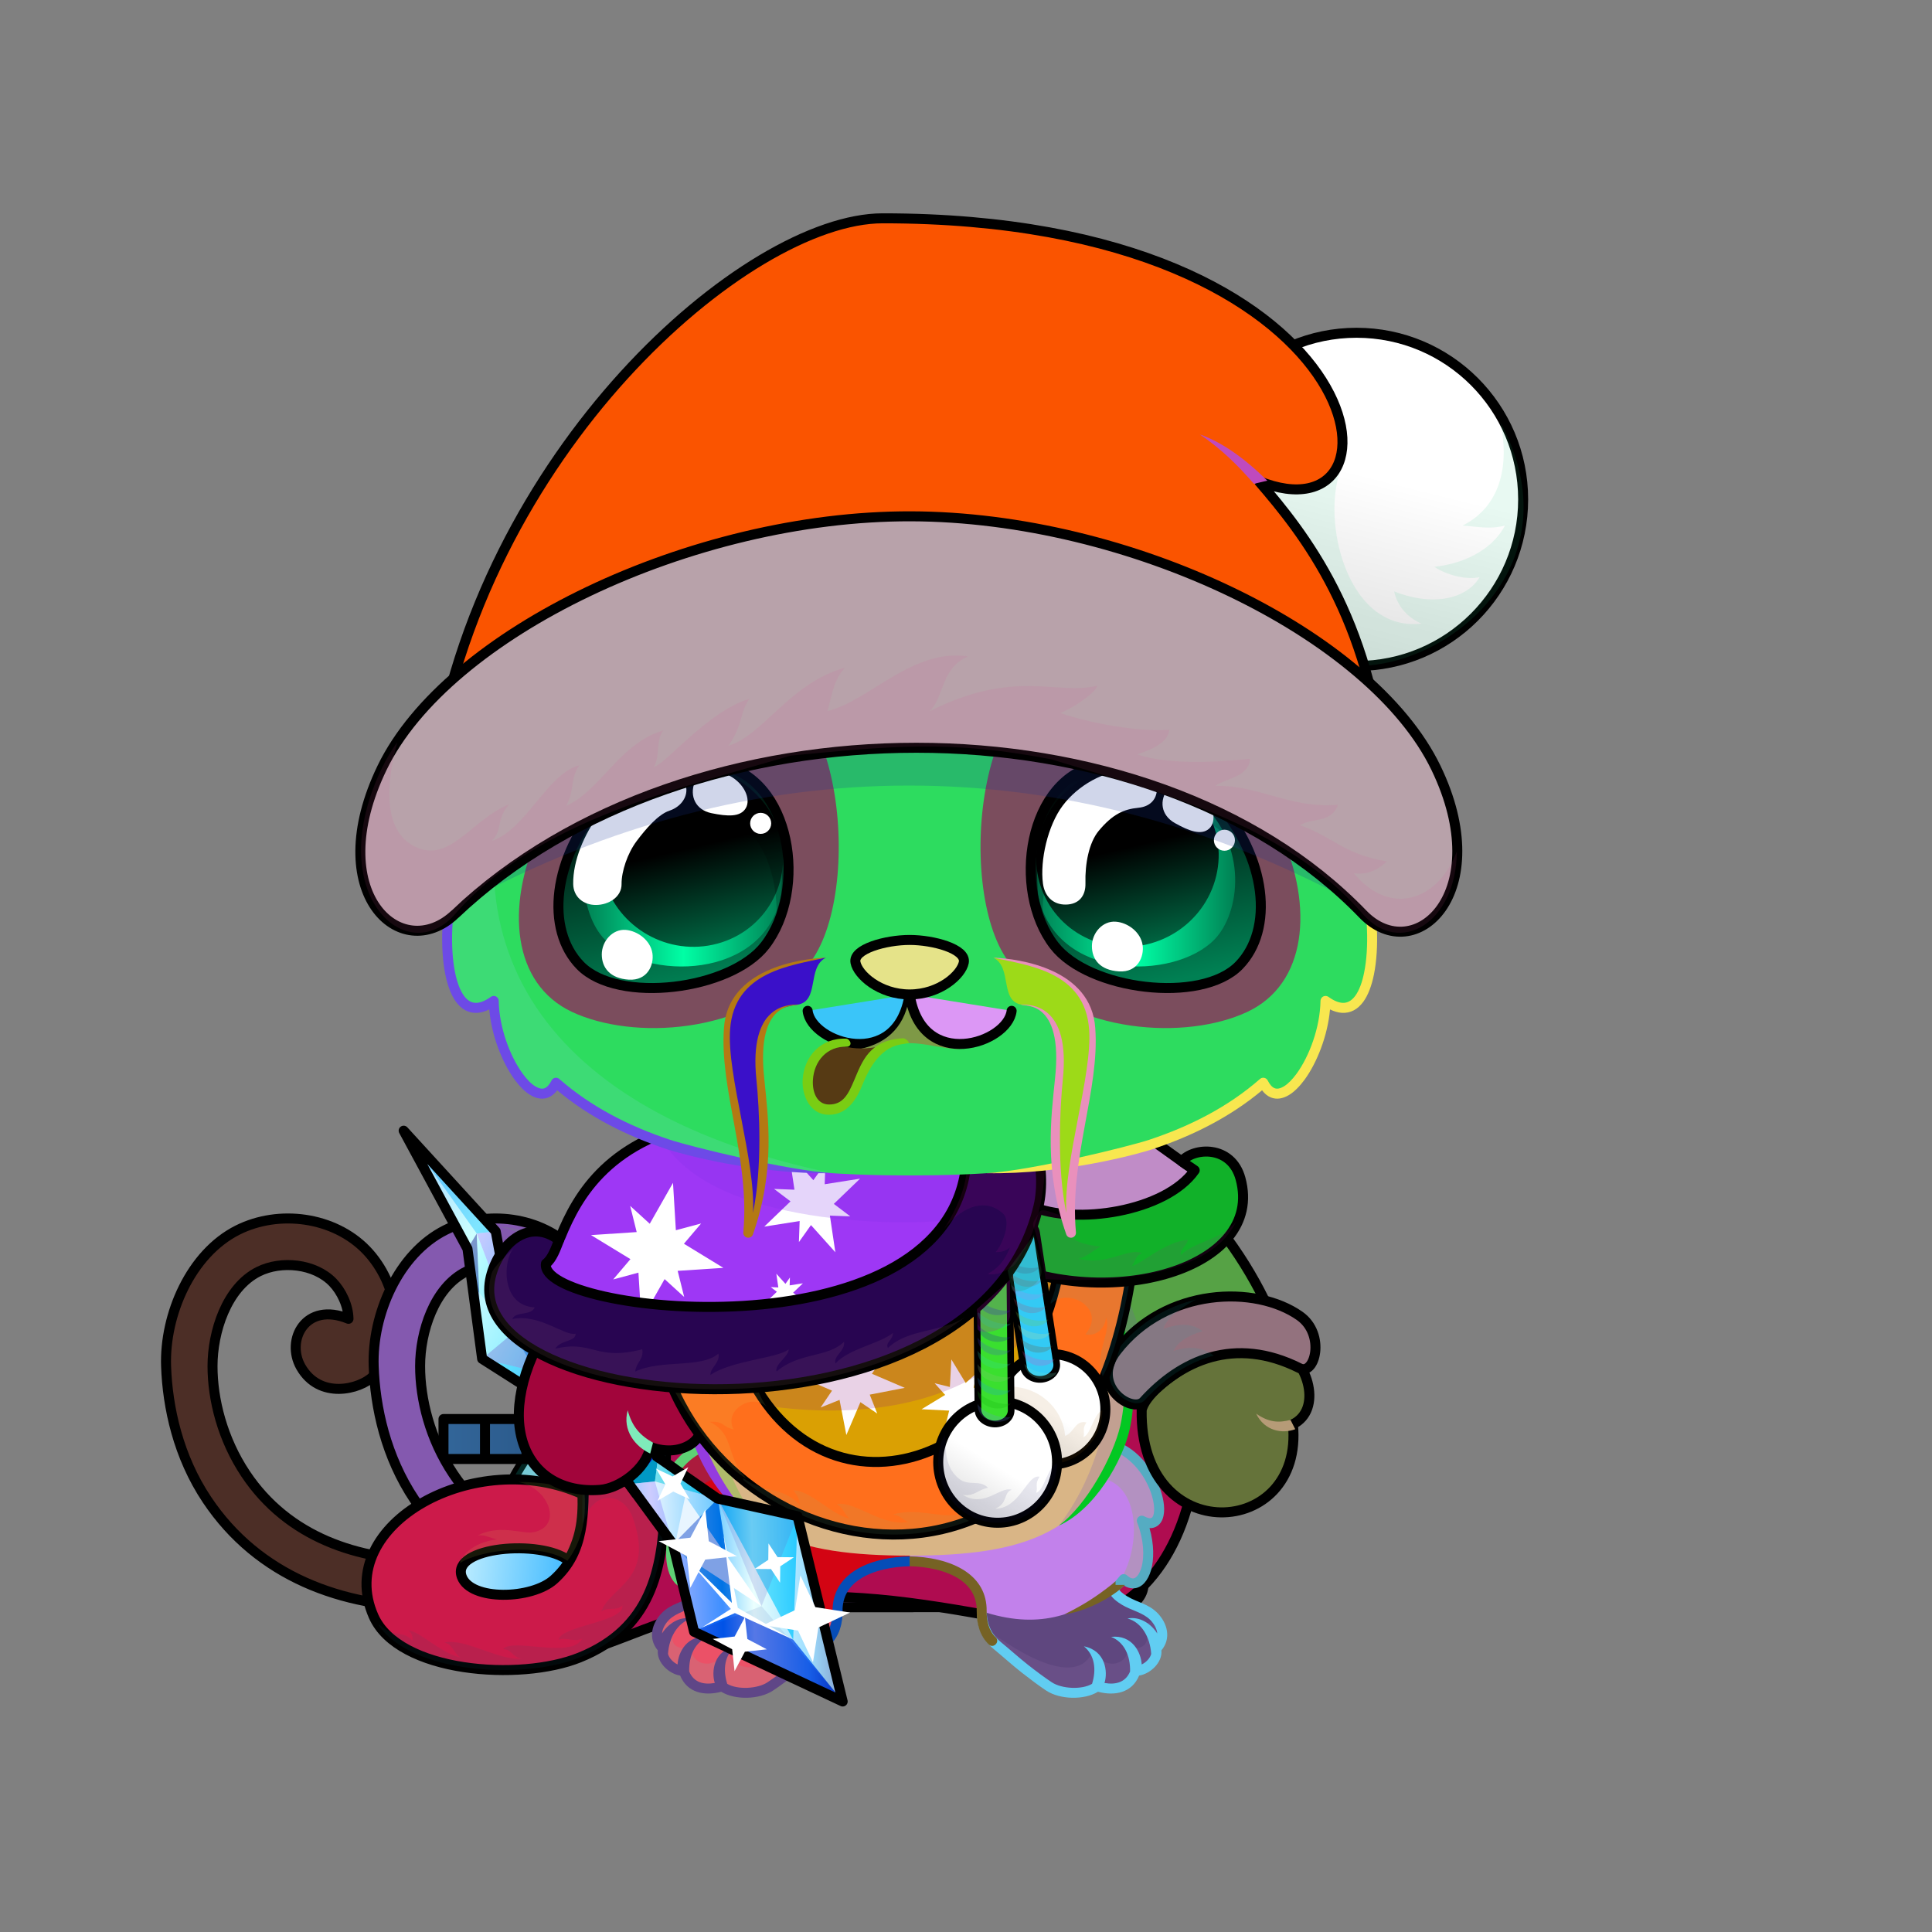 <svg xmlns="http://www.w3.org/2000/svg" xmlns:xlink="http://www.w3.org/1999/xlink" style="shape-rendering:geometricPrecision; text-rendering:geometricPrecision; image-rendering:optimizeQuality; fill-rule:evenodd; clip-rule:evenodd" version="1.1" viewBox="0 0 29000 29000" xml:space="preserve"><rect x="0" y="0" width="29000" height="29000" fill="#808080" stroke="none"/><defs><style type="text/css">.HairBack-Bear0fil22 {fill:none}
.Tail-Bear0fil22 {fill:none}
.RightFoot-Bear0fil35 {fill:#ffffff}
.RightFoot-Bear0fil14 {fill:black;fill-opacity:0.2}
.RightFoot-Bear0fil32 {fill:black;fill-rule:nonzero}
.RightLeg-Bear5fil441 {fill:url(#RightLeg-Bear5id150)}
.RightLeg-Bear5fil14 {fill:black;fill-opacity:0.2}
.RightLeg-Bear5fil32 {fill:black;fill-rule:nonzero}
.LeftFoot-Bear0fil35 {fill:#ffffff}
.LeftFoot-Bear0fil14 {fill:black;fill-opacity:0.2}
.LeftFoot-Bear0fil32 {fill:black;fill-rule:nonzero}
.LeftLeg-Bear5fil451 {fill:url(#LeftLeg-Bear5id315)}
.LeftLeg-Bear5fil14 {fill:black;fill-opacity:0.2}
.LeftLeg-Bear5fil32 {fill:black;fill-rule:nonzero}
.RightHand-Bear0fil452 {fill:url(#RightHand-Bear0id388)}
.RightHand-Bear0fil14 {fill:black;fill-opacity:0.2}
.RightHand-Bear0fil22 {fill:none}
.RightHand-Bear0str0 {stroke:black;stroke-width:150;stroke-linecap:round;stroke-linejoin:round}
.RightPaw-Bear2fil459 {fill:url(#RightPaw-Bear2id435)}
.RightPaw-Bear2fil32 {fill:black;fill-rule:nonzero}
.RightPaw-Bear2fil458 {fill:#A16A6A}
.LeftHand-Bear0fil465 {fill:url(#LeftHand-Bear0id386)}
.LeftHand-Bear0fil14 {fill:black;fill-opacity:0.2}
.LeftHand-Bear0fil22 {fill:none}
.LeftHand-Bear0str0 {stroke:black;stroke-width:150;stroke-linecap:round;stroke-linejoin:round}
.Body-Bear2fil478 {fill:url(#Body-Bear2id266)}
.Body-Bear2fil479 {fill:url(#Body-Bear2id516)}
.Body-Bear2fil14 {fill:black;fill-opacity:0.2}
.Body-Bear2fil32 {fill:black;fill-rule:nonzero}
.Body-Bear2fil22 {fill:none}
.Head-Bear1fil513 {fill:url(#Head-Bear1id272)}
.Head-Bear1fil14 {fill:black;fill-opacity:0.2}
.Head-Bear1fil32 {fill:black;fill-rule:nonzero}
.Head-Bear1fil514 {fill:url(#Head-Bear1id269)}
.Mouth-Bear7fil100 {fill:black}
.Mouth-Bear7fil151 {fill:#FF9999}
.Mouth-Bear7fil32 {fill:black;fill-rule:nonzero}
.Mouth-Bear7fil22 {fill:none}
.Mouth-Bear7str0 {stroke:black;stroke-width:150;stroke-linecap:round;stroke-linejoin:round}
.Eyes-Bear9fil575 {fill:url(#Eyes-Bear9id808)}
.Eyes-Bear9fil576 {fill:url(#Eyes-Bear9id457)}
.Eyes-Bear9fil577 {fill:url(#Eyes-Bear9id744)}
.Eyes-Bear9fil155 {fill:#bdb387}
.Eyes-Bear9fil14 {fill:black;fill-opacity:0.2}
.Eyes-Bear9fil152 {fill:white}
.Eyes-Bear9fil204 {fill:white;fill-rule:nonzero}
.Eyes-Bear9fil578 {fill:url(#Eyes-Bear9id948)}
.Eyes-Bear9fil579 {fill:url(#Eyes-Bear9id330)}
.Eyes-Bear9fil580 {fill:url(#Eyes-Bear9id757)}
.Eyes-Bear9fil22 {fill:none}
.Eyes-Bear9str4 {stroke:black;stroke-width:150}
.Moustache-Bear7fil596 {fill:url(#Moustache-Bear7id112)}
.Moustache-Bear7fil32 {fill:black;fill-rule:nonzero}
.Moustache-Bear7fil597 {fill:url(#Moustache-Bear7id347)}
.Nose-Bear0fil598 {fill:url(#Nose-Bear0id451)}
.Nose-Bear0str0 {stroke:black;stroke-width:150;stroke-linecap:round;stroke-linejoin:round}
.NecklaceArcticBackfil9new {fill:url(#NecklaceArcticBackid85new)}
.NecklaceArcticBackfil11new {fill:black;fill-opacity:0.102}
.NecklaceArcticBackfil8new {fill:url(#NecklaceArcticBackid53new)}
.NecklaceArcticBackstr0new {stroke:black;stroke-width:150;stroke-linecap:round;stroke-linejoin:round}
.NecklaceArcticBackfil10new {fill:url(#NecklaceArcticBackid54new)}
.NecklaceArctic-Bigfil334new {fill:url(#NecklaceArctic-Bigid450new)}
.NecklaceArctic-Bigfil83new {fill:white}
.NecklaceArctic-Bigfil324new {fill:#527FBD;fill-opacity:0.2}
.NecklaceArctic-Bigfil11new {fill:black;fill-opacity:0.102}
.NecklaceArctic-Bigfil336new {fill:url(#NecklaceArctic-Bigid554new)}
.NecklaceArctic-Bigfil337new {fill:url(#NecklaceArctic-Bigid546new)}
.NecklaceArctic-Bigfil14new {fill:black;fill-opacity:0.2}
.NecklaceArctic-Bigfil335new {fill:url(#NecklaceArctic-Bigid513new)}
.NecklaceArctic-Bigstr0new {stroke:black;stroke-width:150;stroke-linecap:round;stroke-linejoin:round}
.NecklaceArctic-Bigfil33new {fill:none}
.NecklaceArctic-Bigstr6new {stroke:black;stroke-width:150}
.NecklaceArctic-Bigfil328new {fill:url(#NecklaceArctic-Bigid81new)}
.NecklaceArctic-Bigfil329new {fill:url(#NecklaceArctic-Bigid86new)}
.NecklaceArctic-Bigfil338new {fill:url(#NecklaceArctic-Bigid323new)}
.NecklaceArctic-Bigfil331new {fill:url(#NecklaceArctic-Bigid716new);fill-rule:nonzero}
.NecklaceArctic-Bigstr4new {stroke:black;stroke-width:100}
.NecklaceArctic-Bigfil332new {fill:url(#NecklaceArctic-Bigid715new);fill-rule:nonzero}
.NecklaceArctic-Bigfil339new {fill:url(#NecklaceArctic-Bigid565new)}
.HatArctic-Bigfil11new {fill:black;fill-opacity:0.102}
.HatArctic-Bigfil14new {fill:black;fill-opacity:0.2}
.HatArctic-Bigfil738new {fill:url(#HatArctic-Bigid501new)}
.HatArctic-Bigfil31new {fill:white;fill-opacity:0.502}
.HatArctic-Bigfil83new {fill:white}
.HatArctic-Bigfil82new {fill:#527FBD;fill-opacity:0.302}
.HatArctic-Bigfil84new {fill:black}
.HatArctic-Bigfil737new {fill:url(#HatArctic-Bigid368new)}
.HatArctic-Bigstr6new {stroke:black;stroke-width:150}
.HatArctic-Bigfil33new {fill:none}
.HatArctic-Bigfil739new {fill:url(#HatArctic-Bigid600new)}
.LeftPawWeapon-Bear2fil2 {fill:url(#LeftPawWeapon-Bear2id0)}
.LeftPawWeapon-Bear2fil1 {fill:black;fill-rule:nonzero}
.WeaponArcticBack-Bigfil64 {fill:url(#WeaponArcticBack-Bigid2)}
.WeaponArcticBack-Bigfil57 {fill:#99FFFF;fill-opacity:0.502}
.WeaponArcticBack-Bigfil58 {fill:#00CCFF;fill-opacity:0.502}
.WeaponArcticBack-Bigfil59 {fill:#003399;fill-opacity:0.502}
.WeaponArcticBack-Bigfil60 {fill:#9999FF;fill-opacity:0.502}
.WeaponArcticBack-Bigfil61 {fill:#6666CC;fill-opacity:0.502}
.WeaponArcticBack-Bigfil62 {fill:white;fill-opacity:0.302}
.WeaponArcticBack-Bigfil3 {fill:none}
.WeaponArcticBack-Bigstr1 {stroke:black;stroke-width:150;stroke-linecap:round;stroke-linejoin:round}
.WeaponArctic-Bigfil81 {fill:url(#WeaponArctic-Bigid117)}
.WeaponArctic-Bigfil71 {fill:#003399;fill-opacity:0.2}
.WeaponArctic-Bigfil43 {fill:white}
.WeaponArctic-Bigfil72 {fill:white;fill-opacity:0.502}
.WeaponArctic-Bigfil73 {fill:#7D7DFF;fill-opacity:0.502}
.WeaponArctic-Bigfil74 {fill:#001AE3;fill-opacity:0.502}
.WeaponArctic-Bigfil75 {fill:#0044CC;fill-opacity:0.502}
.WeaponArctic-Bigfil76 {fill:#00CCFF;fill-opacity:0.502}
.WeaponArctic-Bigfil77 {fill:#6666CC;fill-opacity:0.2}
.WeaponArctic-Bigfil78 {fill:#D1EBFF;fill-opacity:0.502}
.WeaponArctic-Bigfil79 {fill:#00C8DE;fill-opacity:0.502}
.WeaponArctic-Bigfil60 {fill:#9999FF;fill-opacity:0.502}
.WeaponArctic-Bigfil3 {fill:none}
.WeaponArctic-Bigstr1 {stroke:black;stroke-width:150;stroke-linecap:round;stroke-linejoin:round}
.AccessoryArcticfil20 {fill:black;fill-rule:nonzero;fill-opacity:0.2}
.AccessoryArcticfil22 {fill:url(#AccessoryArcticid112);fill-rule:nonzero}
.AccessoryArcticfil23 {fill:url(#AccessoryArcticid90);fill-rule:nonzero}
.AccessoryArcticfil26 {fill:url(#AccessoryArcticid109);fill-rule:nonzero}
.AccessoryArcticfil27 {fill:#FFCC99;fill-rule:nonzero;fill-opacity:0.302}
.AccessoryArcticfil28 {fill:url(#AccessoryArcticid141);fill-rule:nonzero}
.AccessoryArcticfil29 {fill:url(#AccessoryArcticid110);fill-rule:nonzero}
.AccessoryArcticfil30 {fill:url(#AccessoryArcticid104);fill-rule:nonzero}
.AccessoryArcticfil31 {fill:white;fill-rule:nonzero;fill-opacity:0.302}
.AccessoryArcticfil33 {fill:#FFCC99;fill-opacity:0.302}
.AccessoryArcticfil19 {fill:url(#AccessoryArcticid130);fill-rule:nonzero}
.AccessoryArcticstr1 {stroke:black;stroke-width:150;stroke-linecap:round;stroke-linejoin:round}
.AccessoryArcticfil21 {fill:url(#AccessoryArcticid99);fill-rule:nonzero}
.AccessoryArcticfil24 {fill:none;fill-rule:nonzero}
.AccessoryArcticfil25 {fill:url(#AccessoryArcticid139);fill-rule:nonzero}
.AccessoryArcticfil32 {fill:none}
.AccessoryArcticstr3 {stroke:black;stroke-width:150}
.BraceletArcticWeapon-Bigfil7 {fill:url(#BraceletArcticWeapon-Bigid3)}
.BraceletArcticWeapon-Bigfil1 {fill:#527FBD;fill-opacity:0.302}
.BraceletArcticWeapon-Bigfil2 {fill:white}
.BraceletArcticWeapon-Bigfil4 {fill:black}
.BraceletArcticWeapon-Bigfil5 {fill:black;fill-opacity:0.102}
.BraceletArcticWeapon-Bigfil8 {fill:url(#BraceletArcticWeapon-Bigid1)}
.BraceletArcticWeapon-Bigfil3 {fill:none}
.BraceletArcticWeapon-Bigstr0 {stroke:black;stroke-width:150}
.BraceletArcticWeapon-Bigstr1 {stroke:black;stroke-width:150;stroke-linecap:round;stroke-linejoin:round}
</style><linearGradient gradientUnits="userSpaceOnUse" id="RightLeg-Bear5id150" x1="15526.7" x2="15526.7" y1="24311.8" y2="20742.8">
   <stop offset="0" style="stop-opacity:1; stop-color:#ffffff"/>
   <stop offset="0.278" style="stop-opacity:1; stop-color:#ffffff"/>
   <stop offset="1" style="stop-opacity:1; stop-color:#e6f0ee"/>
  </linearGradient><linearGradient gradientUnits="userSpaceOnUse" id="LeftLeg-Bear5id315" x1="11781" x2="11781" xlink:href="#LeftLeg-Bear5id150" y1="24311.8" y2="20742.8">
  </linearGradient><linearGradient gradientUnits="objectBoundingBox" id="RightHand-Bear0id388" x1="36.996%" x2="63.003%" xlink:href="#RightHand-Bear0id75" y1="2.665%" y2="97.335%">
  </linearGradient><linearGradient gradientUnits="userSpaceOnUse" id="RightPaw-Bear2id435" x1="18612.4" x2="18103.5" y1="20111.3" y2="22152.3">
   <stop offset="0" style="stop-opacity:1; stop-color:#ffffff"/>
   <stop offset="1" style="stop-opacity:1; stop-color:#f1f8f6"/>
  </linearGradient><linearGradient gradientUnits="objectBoundingBox" id="LeftHand-Bear0id386" x1="63.004%" x2="36.997%" xlink:href="#LeftHand-Bear0id75" y1="2.665%" y2="97.335%">
  </linearGradient><linearGradient gradientUnits="userSpaceOnUse" id="Body-Bear2id266" x1="13653.8" x2="13653.8" y1="17442" y2="23250.9">
   <stop offset="0" style="stop-opacity:1; stop-color:#b7c9c6"/>
   <stop offset="0.059" style="stop-opacity:1; stop-color:#b7c9c6"/>
   <stop offset="0.529" style="stop-opacity:1; stop-color:#e6f0ee"/>
   <stop offset="1" style="stop-opacity:1; stop-color:#ffffff"/>
  </linearGradient><linearGradient gradientUnits="userSpaceOnUse" id="Body-Bear2id516" x1="13653.8" x2="13653.8" xlink:href="#Body-Bear2id310" y1="18611" y2="23350.9">
  </linearGradient><linearGradient gradientUnits="userSpaceOnUse" id="Head-Bear1id272" x1="13653.8" x2="13653.8" y1="17643.8" y2="7273.2">
   <stop offset="0" style="stop-opacity:1; stop-color:#d8ebe5"/>
   <stop offset="0.58" style="stop-opacity:1; stop-color:#f1f8f6"/>
   <stop offset="1" style="stop-opacity:1; stop-color:#f1f8f6"/>
  </linearGradient><linearGradient gradientUnits="userSpaceOnUse" id="Head-Bear1id269" x1="13653.8" x2="13653.8" xlink:href="#Head-Bear1id74" y1="15431.8" y2="10188.8">
  </linearGradient><linearGradient gradientUnits="userSpaceOnUse" id="Eyes-Bear9id808" x1="10482.9" x2="9735.38" xlink:href="#Eyes-Bear9id27" y1="14728" y2="11542.1">
  </linearGradient><linearGradient gradientUnits="userSpaceOnUse" id="Eyes-Bear9id457" x1="8766.95" x2="11738.5" xlink:href="#Eyes-Bear9id57" y1="13043.6" y2="13043.6">
  </linearGradient><linearGradient gradientUnits="userSpaceOnUse" id="Eyes-Bear9id744" x1="10069.4" x2="10699.2" xlink:href="#Eyes-Bear9id384" y1="11528.1" y2="14193.6">
  </linearGradient><linearGradient gradientUnits="userSpaceOnUse" id="Eyes-Bear9id948" x1="17572.3" x2="16824.7" xlink:href="#Eyes-Bear9id27" y1="14728" y2="11542.1">
  </linearGradient><linearGradient gradientUnits="userSpaceOnUse" id="Eyes-Bear9id330" x1="15569.2" x2="18540.7" xlink:href="#Eyes-Bear9id57" y1="13043.6" y2="13043.6">
  </linearGradient><linearGradient gradientUnits="userSpaceOnUse" id="Eyes-Bear9id757" x1="16608.5" x2="17238.2" xlink:href="#Eyes-Bear9id384" y1="11528.1" y2="14193.6">
  </linearGradient><linearGradient gradientUnits="userSpaceOnUse" id="Moustache-Bear7id112" x1="12480.5" x2="10817.7" xlink:href="#Moustache-Bear7id49" y1="16488.2" y2="16374.3">
  </linearGradient><linearGradient gradientUnits="userSpaceOnUse" id="Moustache-Bear7id347" x1="14827.2" x2="16489.9" xlink:href="#Moustache-Bear7id49" y1="16488.2" y2="16374.3">
  </linearGradient><linearGradient gradientUnits="userSpaceOnUse" id="Nose-Bear0id451" x1="13653.8" x2="13653.8" y1="14108.6" y2="14926.9">
   <stop offset="0" style="stop-opacity:1; stop-color:#FFCCCC"/>
   <stop offset="1" style="stop-opacity:1; stop-color:#453F2C"/>
  </linearGradient><linearGradient gradientUnits="userSpaceOnUse" id="NecklaceArcticBackid85new" x1="6624.6" x2="8886.4" y1="23416.1" y2="23667.4">
   <stop offset="0" style="stop-opacity:1; stop-color:#D4F6FF"/>
   <stop offset="1" style="stop-opacity:1; stop-color:#26AFFF"/>
  </linearGradient><linearGradient gradientUnits="userSpaceOnUse" id="NecklaceArcticBackid53new" x1="13122.2" x2="13122.2" y1="16825.7" y2="24887.1">
   <stop offset="0" style="stop-opacity:1; stop-color:black"/>
   <stop offset="0.522" style="stop-opacity:1; stop-color:#112643"/>
   <stop offset="1" style="stop-opacity:1; stop-color:#5D6F96"/>
  </linearGradient><linearGradient gradientUnits="userSpaceOnUse" id="NecklaceArcticBackid54new" x1="6164" x2="9816.46" y1="24190.2" y2="20670.5">
   <stop offset="0" style="stop-opacity:1; stop-color:white"/>
   <stop offset="0.439" style="stop-opacity:1; stop-color:white"/>
   <stop offset="1" style="stop-opacity:1; stop-color:#DEDEDE"/>
  </linearGradient><linearGradient gradientUnits="userSpaceOnUse" id="NecklaceArctic-Bigid450new" x1="13089.8" x2="14073.6" xlink:href="#NecklaceArctic-Bigid148new" y1="22529.8" y2="17938.6">
  </linearGradient><linearGradient gradientUnits="userSpaceOnUse" id="NecklaceArctic-Bigid554new" x1="11172.2" x2="12128.7" xlink:href="#NecklaceArctic-Bigid60new" y1="20546.3" y2="16426.5">
  </linearGradient><linearGradient gradientUnits="userSpaceOnUse" id="NecklaceArctic-Bigid546new" x1="16545" x2="17009.1" xlink:href="#NecklaceArctic-Bigid60new" y1="18689.3" y2="16523.8">
  </linearGradient><linearGradient gradientUnits="userSpaceOnUse" id="NecklaceArctic-Bigid513new" x1="13454.4" x2="13554.6" xlink:href="#NecklaceArctic-Bigid68new" y1="23065.8" y2="18559.6">
  </linearGradient><linearGradient gradientUnits="objectBoundingBox" id="NecklaceArctic-Bigid81new" x1="75.571%" x2="24.429%" y1="7.918%" y2="92.082%">
   <stop offset="0" style="stop-opacity:1; stop-color:white"/>
   <stop offset="0.529" style="stop-opacity:1; stop-color:white"/>
   <stop offset="1" style="stop-opacity:1; stop-color:#DEDEDE"/>
  </linearGradient><linearGradient gradientUnits="objectBoundingBox" id="NecklaceArctic-Bigid86new" x1="75.571%" x2="24.429%" xlink:href="#NecklaceArctic-Bigid81new" y1="7.918%" y2="92.082%">
  </linearGradient><linearGradient gradientUnits="userSpaceOnUse" id="NecklaceArctic-Bigid323new" x1="18621.3" x2="15007.8" xlink:href="#NecklaceArctic-Bigid117new" y1="18343.5" y2="18193">
  </linearGradient><linearGradient gradientUnits="objectBoundingBox" id="NecklaceArctic-Bigid716new" x1="0%" x2="110.181%" xlink:href="#NecklaceArctic-Bigid715new" y1="57.951%" y2="42.048%">
  </linearGradient><linearGradient gradientUnits="userSpaceOnUse" id="NecklaceArctic-Bigid565new" x1="10615.3" x2="12354.9" xlink:href="#NecklaceArctic-Bigid61new" y1="21242.1" y2="16357">
  </linearGradient><linearGradient gradientUnits="userSpaceOnUse" id="HatArctic-Bigid501new" x1="15196.3" x2="12092" xlink:href="#HatArctic-Bigid60new" y1="2740.36" y2="12168.2">
  </linearGradient><linearGradient gradientUnits="userSpaceOnUse" id="HatArctic-Bigid368new" x1="20965.4" x2="19758.9" xlink:href="#HatArctic-Bigid61new" y1="5083.51" y2="9909.21">
  </linearGradient><linearGradient gradientUnits="userSpaceOnUse" id="HatArctic-Bigid600new" x1="14039.8" x2="13243.6" xlink:href="#HatArctic-Bigid61new" y1="7682.86" y2="14052.1">
  </linearGradient><linearGradient gradientUnits="userSpaceOnUse" id="LeftPawWeapon-Bear2id0" x1="9224.36" x2="8719.48" y1="20181.4" y2="22206.3">
   <stop offset="0" style="stop-opacity:1; stop-color:#ffffff"/>
   <stop offset="1" style="stop-opacity:1; stop-color:#f1f8f6"/>
  </linearGradient><linearGradient gradientUnits="userSpaceOnUse" id="WeaponArcticBack-Bigid2" x1="6074.18" x2="10090" xlink:href="#WeaponArcticBack-Bigid0" y1="18629.2" y2="20801.7">
  </linearGradient><linearGradient gradientUnits="userSpaceOnUse" id="WeaponArctic-Bigid117" x1="9375.82" x2="12701.9" xlink:href="#WeaponArctic-Bigid89" y1="23737.9" y2="23640.9">
  </linearGradient><linearGradient gradientUnits="userSpaceOnUse" id="AccessoryArcticid112" x1="6856.99" x2="9684.97" y1="24647.5" y2="17766.1">
   <stop offset="0" style="stop-opacity:1; stop-color:#4D3C2A"/>
   <stop offset="1" style="stop-opacity:1; stop-color:#876B4E"/>
  </linearGradient><linearGradient gradientUnits="objectBoundingBox" id="AccessoryArcticid90" x1="50%" x2="50%" y1="100%" y2="0%">
   <stop offset="0" style="stop-opacity:1; stop-color:#242424"/>
   <stop offset="0.761" style="stop-opacity:1; stop-color:#DEDEDE"/>
   <stop offset="1" style="stop-opacity:1; stop-color:gray"/>
  </linearGradient><linearGradient gradientUnits="userSpaceOnUse" id="AccessoryArcticid109" x1="14442.9" x2="14442.9" xlink:href="#AccessoryArcticid99" y1="23726.4" y2="21360.2">
  </linearGradient><linearGradient gradientUnits="userSpaceOnUse" id="AccessoryArcticid141" x1="11101.5" x2="11101.5" xlink:href="#AccessoryArcticid99" y1="23726.4" y2="21360.2">
  </linearGradient><linearGradient gradientUnits="userSpaceOnUse" id="AccessoryArcticid110" x1="9972.99" x2="12801" y1="24647.5" y2="17766.1">
   <stop offset="0" style="stop-opacity:1; stop-color:#664E34"/>
   <stop offset="1" style="stop-opacity:1; stop-color:#AD8356"/>
  </linearGradient><linearGradient gradientUnits="userSpaceOnUse" id="AccessoryArcticid104" x1="15470.9" x2="9772.83" y1="21599.5" y2="21599.5">
   <stop offset="0" style="stop-opacity:1; stop-color:#336699"/>
   <stop offset="1" style="stop-opacity:1; stop-color:#5594DB"/>
  </linearGradient><linearGradient gradientUnits="userSpaceOnUse" id="AccessoryArcticid130" x1="7985.49" x2="7985.49" xlink:href="#AccessoryArcticid99" y1="23726.4" y2="21360.2">
  </linearGradient><linearGradient gradientUnits="userSpaceOnUse" id="AccessoryArcticid139" x1="6656.83" x2="10287.5" y1="21599.5" y2="21599.5">
   <stop offset="0" style="stop-opacity:1; stop-color:#336699"/>
   <stop offset="1" style="stop-opacity:1; stop-color:#1D4675"/>
  </linearGradient><linearGradient gradientUnits="userSpaceOnUse" id="BraceletArcticWeapon-Bigid3" x1="9947.16" x2="8401.06" xlink:href="#BraceletArcticWeapon-Bigid0" y1="20138.7" y2="21936.6">
  </linearGradient><linearGradient gradientUnits="userSpaceOnUse" id="BraceletArcticWeapon-Bigid1" x1="18395.5" x2="18395.5" xlink:href="#BraceletArcticWeapon-Bigid0" y1="20245.3" y2="22625.5">
  </linearGradient><linearGradient gradientUnits="userSpaceOnUse" id="LeftLeg-Bear5id150" x1="15526.7" x2="15526.7" y1="24311.8" y2="20742.8">
   <stop offset="0" style="stop-opacity:1; stop-color:#ffffff"/>
   <stop offset="0.278" style="stop-opacity:1; stop-color:#ffffff"/>
   <stop offset="1" style="stop-opacity:1; stop-color:#e6f0ee"/>
  </linearGradient><linearGradient gradientUnits="userSpaceOnUse" id="RightHand-Bear0id75" x1="17042.3" x2="17994.1" y1="17293.3" y2="21110.7">
   <stop offset="0" style="stop-opacity:1; stop-color:#b7c9c6"/>
   <stop offset="0.078" style="stop-opacity:1; stop-color:#b7c9c6"/>
   <stop offset="0.769" style="stop-opacity:1; stop-color:#e6f0ee"/>
   <stop offset="1" style="stop-opacity:1; stop-color:#e6f0ee"/>
  </linearGradient><linearGradient gradientUnits="userSpaceOnUse" id="LeftHand-Bear0id75" x1="17042.3" x2="17994.1" y1="17293.3" y2="21110.7">
   <stop offset="0" style="stop-opacity:1; stop-color:#b7c9c6"/>
   <stop offset="0.078" style="stop-opacity:1; stop-color:#b7c9c6"/>
   <stop offset="0.769" style="stop-opacity:1; stop-color:#e6f0ee"/>
   <stop offset="1" style="stop-opacity:1; stop-color:#e6f0ee"/>
  </linearGradient><linearGradient gradientUnits="userSpaceOnUse" id="Body-Bear2id310" x1="13653.8" x2="13653.8" y1="17946" y2="23169.7">
   <stop offset="0" style="stop-opacity:1; stop-color:#d8ebe5"/>
   <stop offset="0.478" style="stop-opacity:1; stop-color:#f1f8f6"/>
   <stop offset="1" style="stop-opacity:1; stop-color:#f1f8f6"/>
  </linearGradient><linearGradient gradientUnits="userSpaceOnUse" id="Head-Bear1id74" x1="15961" x2="18418.2" y1="23174.1" y2="17871.9">
   <stop offset="0" style="stop-opacity:1; stop-color:#b7c9c6"/>
   <stop offset="1" style="stop-opacity:1; stop-color:#e6f0ee"/>
  </linearGradient><linearGradient gradientUnits="userSpaceOnUse" id="Eyes-Bear9id27" x1="16937.6" x2="16937.6" y1="14961.3" y2="11448.6">
   <stop offset="0" style="stop-opacity:1; stop-color:#008053"/>
   <stop offset="1" style="stop-opacity:1; stop-color:black"/>
  </linearGradient><linearGradient gradientUnits="objectBoundingBox" id="Eyes-Bear9id57" x1="100%" x2="0%" y1="50%" y2="50%">
   <stop offset="0" style="stop-opacity:1; stop-color:#008053"/>
   <stop offset="0.502" style="stop-opacity:1; stop-color:#00ffa5"/>
   <stop offset="1" style="stop-opacity:1; stop-color:#008053"/>
  </linearGradient><linearGradient gradientUnits="userSpaceOnUse" id="Eyes-Bear9id384" x1="16417.8" x2="16417.8" y1="11784.3" y2="14068.5">
   <stop offset="0" style="stop-opacity:1; stop-color:black"/>
   <stop offset="0.45" style="stop-opacity:1; stop-color:black"/>
   <stop offset="1" style="stop-opacity:1; stop-color:#006642"/>
  </linearGradient><linearGradient gradientUnits="userSpaceOnUse" id="Moustache-Bear7id49" x1="13715.8" x2="13715.8" y1="6802.99" y2="8218.57">
   <stop offset="0" style="stop-opacity:1; stop-color:#bfb599"/>
   <stop offset="1" style="stop-opacity:1; stop-color:#d8d2c2"/>
  </linearGradient><linearGradient gradientUnits="userSpaceOnUse" id="NecklaceArctic-Bigid148new" x1="13242.8" x2="14188.5" y1="22533.9" y2="18120.5">
   <stop offset="0" style="stop-opacity:1; stop-color:#D4F6FF"/>
   <stop offset="0.529" style="stop-opacity:1; stop-color:#76C9FD"/>
   <stop offset="1" style="stop-opacity:1; stop-color:#26AFFF"/>
  </linearGradient><linearGradient gradientUnits="userSpaceOnUse" id="NecklaceArctic-Bigid60new" x1="16229.5" x2="16600.5" y1="18802" y2="17070.4">
   <stop offset="0" style="stop-opacity:1; stop-color:#D4F6FF"/>
   <stop offset="0.251" style="stop-opacity:1; stop-color:#D1F6FF"/>
   <stop offset="1" style="stop-opacity:1; stop-color:#63C6FF"/>
  </linearGradient><linearGradient gradientUnits="userSpaceOnUse" id="NecklaceArctic-Bigid68new" x1="13593.4" x2="13689.6" y1="23049.1" y2="18717.4">
   <stop offset="0" style="stop-opacity:1; stop-color:white"/>
   <stop offset="1" style="stop-opacity:1; stop-color:#DEDEDE"/>
  </linearGradient><linearGradient gradientUnits="userSpaceOnUse" id="NecklaceArctic-Bigid117new" x1="17889.6" x2="15000.3" y1="18525.5" y2="18405.1">
   <stop offset="0" style="stop-opacity:1; stop-color:white"/>
   <stop offset="0.329" style="stop-opacity:1; stop-color:white"/>
   <stop offset="1" style="stop-opacity:1; stop-color:#DEDEDE"/>
  </linearGradient><linearGradient gradientUnits="objectBoundingBox" id="NecklaceArctic-Bigid715new" x1="0%" x2="140.73%" y1="53.694%" y2="46.306%">
   <stop offset="0" style="stop-opacity:1; stop-color:#990000"/>
   <stop offset="0.471" style="stop-opacity:1; stop-color:#FFCC00"/>
   <stop offset="0.631" style="stop-opacity:1; stop-color:white"/>
   <stop offset="0.8" style="stop-opacity:1; stop-color:#FFCC00"/>
   <stop offset="1" style="stop-opacity:1; stop-color:#990000"/>
  </linearGradient><linearGradient gradientUnits="userSpaceOnUse" id="NecklaceArctic-Bigid61new" x1="11081.5" x2="12691.7" y1="21234.1" y2="16573">
   <stop offset="0" style="stop-opacity:1; stop-color:white"/>
   <stop offset="0.42" style="stop-opacity:1; stop-color:white"/>
   <stop offset="1" style="stop-opacity:1; stop-color:#DEDEDE"/>
  </linearGradient><linearGradient gradientUnits="userSpaceOnUse" id="HatArctic-Bigid60new" x1="16229.5" x2="16600.5" y1="18802" y2="17070.4">
   <stop offset="0" style="stop-opacity:1; stop-color:#D4F6FF"/>
   <stop offset="0.251" style="stop-opacity:1; stop-color:#D1F6FF"/>
   <stop offset="1" style="stop-opacity:1; stop-color:#63C6FF"/>
  </linearGradient><linearGradient gradientUnits="userSpaceOnUse" id="HatArctic-Bigid61new" x1="11081.5" x2="12691.7" y1="21234.1" y2="16573">
   <stop offset="0" style="stop-opacity:1; stop-color:white"/>
   <stop offset="0.42" style="stop-opacity:1; stop-color:white"/>
   <stop offset="1" style="stop-opacity:1; stop-color:#DEDEDE"/>
  </linearGradient><linearGradient gradientUnits="userSpaceOnUse" id="WeaponArcticBack-Bigid0" x1="6256.07" x2="10271.9" y1="19177.3" y2="21349.8">
   <stop offset="0" style="stop-opacity:1; stop-color:#CCCCFF"/>
   <stop offset="0.188" style="stop-opacity:1; stop-color:white"/>
   <stop offset="0.502" style="stop-opacity:1; stop-color:#29D1FF"/>
   <stop offset="0.769" style="stop-opacity:1; stop-color:#0021D9"/>
   <stop offset="1" style="stop-opacity:1; stop-color:#00FFEE"/>
  </linearGradient><linearGradient gradientUnits="userSpaceOnUse" id="WeaponArctic-Bigid89" x1="9086.36" x2="12412.4" y1="23510.5" y2="23413.5">
   <stop offset="0" style="stop-opacity:1; stop-color:#91FAFF"/>
   <stop offset="0.129" style="stop-opacity:1; stop-color:white"/>
   <stop offset="0.439" style="stop-opacity:1; stop-color:#00A2FF"/>
   <stop offset="0.58" style="stop-opacity:1; stop-color:#D6FFFC"/>
   <stop offset="0.82" style="stop-opacity:1; stop-color:#3BBEFF"/>
   <stop offset="1" style="stop-opacity:1; stop-color:#002582"/>
  </linearGradient><linearGradient gradientUnits="userSpaceOnUse" id="AccessoryArcticid99" x1="11326.9" x2="11326.9" y1="23726.4" y2="21360.2">
   <stop offset="0" style="stop-opacity:1; stop-color:#8F6D4C"/>
   <stop offset="1" style="stop-opacity:1; stop-color:#3B2C1D"/>
  </linearGradient><linearGradient gradientUnits="userSpaceOnUse" id="BraceletArcticWeapon-Bigid0" x1="18850.5" x2="18095.3" y1="19921.4" y2="22215">
   <stop offset="0" style="stop-opacity:1; stop-color:#D4F6FF"/>
   <stop offset="0.251" style="stop-opacity:1; stop-color:#D1F6FF"/>
   <stop offset="1" style="stop-opacity:1; stop-color:#63C6FF"/>
  </linearGradient></defs><g id="AccessoryArctic">
  <g id="_2543422272688">
   <path class="AccessoryArcticfil19 AccessoryArcticstr1" d="M8355 21360c-273,229 -564,616 -770,1079 -173,388 -289,832 -289,1287l500 0c0,-382 98,-756 244,-1084 175,-394 415,-716 635,-901l-320 -381z" style="fill:#91ccdf"/>
   <path class="AccessoryArcticfil20" d="M8090 21627c-186,218 -365,497 -505,812 -15,33 -29,66 -43,100l546 0c170,-347 387,-629 587,-798l-96 -114 -489 0z" style="fill:#12c3b3"/>
   <path class="AccessoryArcticfil21 AccessoryArcticstr1" d="M11696 21360c-272,229 -564,616 -770,1079 -173,388 -289,832 -289,1287l500 0c0,-382 98,-756 244,-1084 176,-394 415,-716 636,-901l-321 -381z" style="fill:#09c01d"/>
   <path class="AccessoryArcticfil20" d="M11432 21627c-186,218 -366,497 -506,812 -14,33 -29,66 -43,100l546 0c170,-347 387,-629 588,-798l-97 -114 -488 0z" style="fill:#ff3905"/>
   <path class="AccessoryArcticfil22" d="M13700 23424c194,0 350,156 350,350 0,193 -156,350 -350,350l-7233 0c-1334,0 -2590,-461 -3359,-1611 -434,-648 -594,-1389 -615,-2008 -26,-768 366,-1686 1076,-2042 618,-309 1444,-202 1930,302 486,506 628,1370 101,1894 -196,196 -803,354 -1085,-142 -228,-402 69,-986 716,-721 -3,-200 -106,-413 -235,-547 -273,-283 -775,-332 -1115,-162 -483,242 -691,910 -691,1418 0,498 147,1095 498,1620 635,950 1684,1299 2779,1299l7233 0z" style="fill:#7c608b"/>
   <path class="AccessoryArcticfil20" d="M8963 24124l-1672 0c-384,-155 -692,-405 -879,-701 18,0 36,1 55,1l3229 0c-128,306 -392,550 -733,700z" style="fill:#803ff0"/>
   <path class="AccessoryArcticfil20" d="M5493 18759l6 6c486,506 628,1370 101,1894 -90,90 -269,173 -462,186 -121,-323 -157,-707 -84,-1103 55,11 115,29 177,54 -2,-121 -41,-248 -100,-359 84,-257 209,-487 362,-678z" style="fill:#6788d2"/>
   <path class="AccessoryArcticfil23" d="M6682 24124l-215 0c-1334,0 -2590,-461 -3359,-1611 -434,-648 -594,-1389 -615,-2008 -26,-768 366,-1686 1076,-2042 264,-131 565,-188 862,-170 -225,14 -446,71 -646,170 -710,356 -1102,1274 -1076,2042 20,619 181,1360 615,2008 769,1150 2025,1611 3358,1611z" style="fill:#8ea62a"/>
   <path class="AccessoryArcticfil24 AccessoryArcticstr1" d="M13700 23424c194,0 350,156 350,350 0,193 -156,350 -350,350l-7233 0c-1334,0 -2590,-461 -3359,-1611 -434,-648 -594,-1389 -615,-2008 -26,-768 366,-1686 1076,-2042 618,-309 1444,-202 1930,302 486,506 628,1370 101,1894 -196,196 -803,354 -1085,-142 -228,-402 69,-986 716,-721 -3,-200 -106,-413 -235,-547 -273,-283 -775,-332 -1115,-162 -483,242 -691,910 -691,1418 0,498 147,1095 498,1620 635,950 1684,1299 2779,1299l7233 0z" style="fill:#4c2e26"/>
   <polygon class="AccessoryArcticfil25 AccessoryArcticstr1" points="6657,21300 10287,21300 10287,21900 6657,21900 "/>
   <path class="AccessoryArcticfil26" d="M14073 21360c273,229 564,616 771,1079 172,388 289,832 289,1287l-500 0c0,-382 -98,-756 -245,-1084 -175,-394 -415,-716 -635,-901l320 -381z" style="fill:#2d11cb"/>
   <path class="AccessoryArcticfil27" d="M14206 21482c67,67 134,142 199,225l-305 0c-16,-15 -32,-29 -47,-42l153 -183zm586 844c18,37 36,75 53,113 163,366 276,783 288,1211l-201 0c0,-382 -98,-757 -244,-1084 -37,-84 -77,-164 -119,-240l223 0z" style="fill:#1bd758"/>
   <path class="AccessoryArcticfil24 AccessoryArcticstr1" d="M14073 21360c273,229 564,616 771,1079 172,388 289,832 289,1287l-500 0c0,-382 -98,-756 -245,-1084 -175,-394 -415,-716 -635,-901l320 -381z" style="fill:#f04757"/>
   <path class="AccessoryArcticfil28" d="M10732 21360c273,229 564,616 770,1079 173,388 289,832 289,1287l-500 0c0,-382 -98,-756 -244,-1084 -175,-394 -415,-716 -635,-901l320 -381z" style="fill:#1757d6"/>
   <path class="AccessoryArcticfil27" d="M10864 21482c66,67 133,142 198,225l-286 0 0 17c-22,-21 -44,-41 -66,-59l154 -183zm585 844c19,37 36,75 53,113 163,366 276,783 288,1211l-200 0c0,-382 -99,-757 -245,-1084 -37,-84 -77,-164 -119,-240l223 0z" style="fill:#99fb19"/>
   <path class="AccessoryArcticfil24 AccessoryArcticstr1" d="M10732 21360c273,229 564,616 770,1079 173,388 289,832 289,1287l-500 0c0,-382 -98,-756 -244,-1084 -175,-394 -415,-716 -635,-901l320 -381z" style="fill:#efba38"/>
   <path class="AccessoryArcticfil29" d="M16816 23424c194,0 350,156 350,350 0,193 -156,350 -350,350l-7233 0c-1334,0 -2590,-461 -3359,-1611 -434,-648 -594,-1389 -615,-2008 -26,-768 366,-1686 1076,-2042 618,-309 1444,-202 1930,302 486,506 628,1370 101,1894 -196,196 -803,354 -1085,-142 -228,-402 69,-986 716,-721 -3,-200 -106,-413 -235,-547 -273,-283 -775,-332 -1115,-162 -483,242 -691,910 -691,1418 0,498 147,1095 498,1620 635,950 1684,1299 2779,1299l7233 0z" style="fill:#d8de3d"/>
   <path class="AccessoryArcticfil23" d="M9798 24124l-215 0c-1334,0 -2590,-461 -3359,-1611 -434,-648 -594,-1389 -615,-2008 -26,-768 366,-1686 1076,-2042 264,-131 565,-188 862,-170 -225,14 -446,71 -646,170 -710,356 -1102,1274 -1076,2042 20,619 181,1360 615,2008 769,1150 2025,1611 3358,1611z" style="fill:#d1b024"/>
   <polygon class="AccessoryArcticfil30" points="9773,21300 15471,21300 15471,21900 9773,21900 "/>
   <polygon class="AccessoryArcticfil31" points="9773,21300 15471,21300 15471,21498 9773,21498 "/>
   <polygon class="AccessoryArcticfil24 AccessoryArcticstr1" points="9773,21300 15471,21300 15471,21900 9773,21900 "/>
   <line class="AccessoryArcticfil32 AccessoryArcticstr3" x1="7280" x2="7280" y1="21302" y2="21923"/>
   <line class="AccessoryArcticfil32 AccessoryArcticstr3" x1="7903" x2="7903" y1="21302" y2="21923"/>
   <line class="AccessoryArcticfil32 AccessoryArcticstr3" x1="8526" x2="8526" y1="21302" y2="21923"/>
   <line class="AccessoryArcticfil32 AccessoryArcticstr3" x1="9150" x2="9150" y1="21302" y2="21923"/>
   <path class="AccessoryArcticfil24 AccessoryArcticstr1" d="M16816 23424c194,0 350,156 350,350 0,193 -156,350 -350,350l-7233 0c-1334,0 -2590,-461 -3359,-1611 -434,-648 -594,-1389 -615,-2008 -26,-768 366,-1686 1076,-2042 618,-309 1444,-202 1930,302 486,506 628,1370 101,1894 -196,196 -803,354 -1085,-142 -228,-402 69,-986 716,-721 -3,-200 -106,-413 -235,-547 -273,-283 -775,-332 -1115,-162 -483,242 -691,910 -691,1418 0,498 147,1095 498,1620 635,950 1684,1299 2779,1299l7233 0z" style="fill:#8459af"/>
   <path class="AccessoryArcticfil33" d="M7501 18413c1613,128 1756,1978 889,2288 649,-510 554,-1936 -889,-2288z" style="fill:#73897d"/>
   <path class="AccessoryArcticfil33" d="M9714 23549c2426,0 4611,0 7037,0 151,0 234,113 260,176 -2513,0 -4784,0 -7297,0 -724,0 -1579,-135 -2041,-602 630,344 1266,426 2041,426z" style="fill:#e6badb"/>
  </g>
 </g><g id="HairBack-Bear0">
 <animateTransform additive="sum" attributeName="transform" dur="10" repeatCount="indefinite" type="translate" values="0;0 200;0;0 200;0;0 200;0;0 200;0"/>
  <rect class="HairBack-Bear0fil22" height="998" width="1061" x="13124" y="20899"/>
 </g><g id="NecklaceArcticBack">
 <animateTransform additive="sum" attributeName="transform" dur="10" repeatCount="indefinite" type="translate" values="0;0 200;0;0 200;0;0 200;0;0 200;0"/>
  <path class="NecklaceArcticBackfil8new NecklaceArcticBackstr0new" d="M9881 18123c-1624,2117 845,5723 -1613,6764 937,-101 1680,-737 3300,-888 1237,-116 2410,83 3797,348 2286,438 3754,-2705 1455,-6783 -467,-540 -3475,-1155 -6038,-353 -382,120 -658,595 -901,912z" style="fill:#af0c50"/>
  <ellipse class="NecklaceArcticBackfil9new" cx="7756" cy="23542" rx="1201" ry="642"/>
  <path class="NecklaceArcticBackfil10new NecklaceArcticBackstr0new" d="M10480 20377c-1120,948 372,3636 -1781,4503 -895,361 -2718,229 -3092,-621 -609,-1381 1541,-2558 3136,-1830 13,416 -38,677 -211,993 -418,-320 -1769,-204 -1600,247 136,363 1050,342 1384,40 935,-842 -94,-2233 1059,-3917 391,218 714,368 1105,585z" style="fill:#cc1a4a"/>
  <path class="NecklaceArcticBackfil11new" d="M10480 20377c-1120,948 372,3636 -1781,4503 -845,341 -2518,242 -3017,-486l6 -11c270,228 332,71 503,242 4,-46 -2,-122 -65,-150 160,-4 446,313 784,407 -119,-92 -109,-197 -242,-227 305,-72 841,282 1155,239 -140,-22 -136,-136 -272,-140 141,-177 1027,153 1188,-158 -139,60 -208,-25 -356,15 51,-213 985,-263 960,-512 -89,90 -239,16 -318,93 134,-384 811,-472 471,-1417 -129,-359 -587,-451 -747,98 -60,-538 159,-2271 448,-2793l819 50c149,77 300,157 464,247z" style="fill:#155a73"/>
  <path class="NecklaceArcticBackfil11new" d="M7779 22245c463,84 681,671 222,756 -156,28 -497,-125 -832,47 119,-15 166,34 297,58 -389,45 -549,271 -564,357 301,-199 1214,-315 1615,-35 209,-273 286,-615 258,-1015 -299,-117 -654,-169 -996,-168z" style="fill:#e8eb5a"/>
 </g><g id="Tail-Bear0">
  <rect class="Tail-Bear0fil22" height="1129" width="1129" x="13089" y="21055"/>
 </g><g id="RightFoot-Bear0">
  <path class="RightFoot-Bear0fil35" d="M17045 25080c-66,213 -260,328 -578,232 -82,82 -466,170 -720,2 -241,-159 -607,-457 -720,-564 -96,-91 -335,-220 -291,-565 777,87 1299,173 1927,-306 18,146 320,205 479,267 233,89 426,392 211,604 42,135 -122,330 -308,330z" style="fill:#5f477f"/>
  <path class="RightFoot-Bear0fil14" d="M16490 25327c320,133 480,-45 565,-254 204,-15 307,-138 301,-308 28,-45 52,-79 86,-174 31,-139 -54,-325 -125,-351 31,144 -137,125 -191,129 232,292 -30,451 -178,321 -4,299 -321,400 -555,107 -111,282 -514,451 -1612,-364 1095,1261 1346,941 1709,894z" style="fill:#926ea8"/>
  <path class="RightFoot-Bear0fil32" d="M16963 25089c-68,167 -221,202 -384,173 53,-171 15,-486 -309,-550 160,131 191,345 122,563 -153,91 -454,76 -604,-23 -105,-69 -235,-166 -357,-262 -142,-112 -270,-229 -408,-342 -98,-80 -205,-212 -213,-454 5,-41 -24,-78 -65,-83 -41,-5 -84,23 -83,65 7,344 143,486 266,587 138,114 267,232 411,345 124,97 257,197 366,269 205,135 567,145 776,17 252,66 509,18 618,-243 169,-27 352,-197 334,-378 149,-177 94,-405 -60,-562 -136,-138 -294,-154 -454,-250 -66,-40 -120,-83 -125,-121l-137 73c20,64 119,137 185,176 138,83 316,117 424,227 53,54 98,127 105,203 -87,-137 -253,-261 -447,-225 213,57 340,284 356,532 -17,67 -81,130 -143,158 -9,-180 -141,-449 -459,-414 197,78 290,282 285,519z" style="fill:#61cdf2"/>
 </g><g id="LeftFoot-Bear0">
  <path class="LeftFoot-Bear0fil35" d="M10263 25080c66,213 260,328 578,232 82,82 466,170 720,2 241,-159 607,-457 719,-564 96,-91 336,-220 292,-565 -777,87 -1299,173 -1927,-306 -19,146 -321,205 -479,267 -233,89 -427,392 -211,604 -42,135 121,330 308,330z" style="fill:#eb5167"/>
  <path class="LeftFoot-Bear0fil14" d="M10817 25327c-320,133 -479,-45 -565,-254 -203,-15 -307,-138 -301,-308 -27,-45 -52,-79 -85,-174 -32,-139 54,-325 124,-351 -30,144 137,125 192,129 -233,292 29,451 178,321 4,299 321,400 554,107 112,282 515,451 1613,-364 -1095,1261 -1346,941 -1710,894z" style="fill:#91a9a9"/>
  <path class="LeftFoot-Bear0fil32" d="M10345 25089c68,167 220,202 384,173 -54,-171 -16,-486 309,-550 -160,131 -191,345 -122,563 153,91 454,76 604,-23 104,-69 234,-166 356,-262 143,-112 271,-229 409,-342 97,-80 205,-212 213,-454 -5,-41 24,-78 65,-83 41,-5 84,23 83,65 -7,344 -143,486 -266,587 -139,114 -268,232 -411,345 -124,97 -258,197 -367,269 -205,135 -567,145 -776,17 -251,66 -509,18 -617,-243 -169,-27 -352,-197 -335,-378 -149,-177 -93,-405 61,-562 136,-138 294,-154 454,-250 66,-40 120,-83 125,-121l137 73c-20,64 -120,137 -185,176 -139,83 -316,117 -425,227 -53,54 -97,127 -104,203 86,-137 252,-261 447,-225 -213,57 -341,284 -357,532 18,67 82,130 144,158 8,-180 141,-449 459,-414 -197,78 -291,282 -285,519z" style="fill:#5f4687"/>
 </g><g id="RightLeg-Bear5">
  <path class="RightLeg-Bear5fil441" d="M13654 20747c651,0 2263,-52 2620,230 176,139 317,359 537,761 616,307 787,1332 328,1088 233,604 3,1128 -272,877 -48,50 -98,94 -148,132 -578,425 -1151,626 -1983,350 7,-583 -643,-742 -1082,-749l0 -2689z" style="fill:#c281eb"/>
  <path class="RightLeg-Bear5fil14" d="M16624 21411c57,94 118,202 187,327 616,307 787,1332 328,1088 233,604 3,1128 -272,877 -35,37 -71,70 -108,100 373,-493 383,-1493 -205,-1608 -112,-39 -358,-534 -110,-904 60,38 120,79 180,120z" style="fill:#79d21c"/>
  <path class="RightLeg-Bear5fil32" d="M16798 21645c-37,-18 -82,-3 -100,34 -18,37 -3,82 34,100 2,1 25,14 43,24 10,6 18,11 24,14 296,159 477,496 517,744 10,61 11,115 3,157 -6,32 -16,54 -31,64 -20,13 -57,8 -114,-22 -36,-20 -82,-6 -101,31 -11,19 -11,42 -4,62l0 0c103,265 111,511 65,674l0 0c-17,57 -39,102 -65,131 -20,22 -41,35 -63,35 -25,0 -55,-14 -88,-45 -31,-28 -78,-26 -106,5 -28,31 -62,80 -95,106 -32,27 -43,60 -16,92 26,32 73,37 105,10 19,-15 38,-32 59,-51l9 -8c44,28 89,40 133,40 66,0 125,-30 173,-84 42,-47 75,-111 98,-190l0 0 0 0c45,-160 47,-385 -23,-630 45,2 84,-10 116,-32 50,-33 82,-89 95,-160 12,-59 11,-131 -2,-209 -47,-283 -254,-670 -594,-852l-22 -13c-18,-10 -41,-23 -50,-27z" style="fill:#55acc2"/>
  <path class="RightLeg-Bear5fil32" d="M16690 23782c-238,187 -417,303 -711,449 260,-35 573,-178 785,-337 42,-32 83,-66 122,-104l-141 0 0 -55c-18,17 -37,32 -55,47zm-1745 794c71,68 -33,176 -104,108 -135,-130 -182,-317 -180,-500 3,-218 -99,-369 -246,-471 -213,-147 -519,-198 -761,-203l0 -149 1 0c265,5 604,62 845,229 186,129 314,320 310,596 -1,139 31,290 135,390z" style="fill:#766224"/>
 </g><g id="LeftLeg-Bear5">
  <path class="LeftLeg-Bear5fil451" d="M13654 20747c-651,0 -2264,-52 -2620,230 -176,139 -318,359 -537,761 -616,307 -787,1332 -328,1088 -234,604 -4,1128 272,877 47,50 97,94 148,132 578,425 1150,626 1983,350 -7,-583 642,-742 1082,-749l0 -2689z" style="fill:#d30413"/>
  <path class="LeftLeg-Bear5fil14" d="M10683 21411c-56,94 -117,202 -186,327 -616,307 -787,1332 -328,1088 -234,604 -4,1128 272,877 35,37 71,70 108,100 -374,-493 -383,-1493 205,-1608 111,-39 358,-534 109,-904 -59,38 -119,79 -180,120z" style="fill:#0a79e6"/>
  <path class="LeftLeg-Bear5fil32" d="M10509 21645c37,-18 82,-3 101,34 18,37 3,82 -34,100 -2,1 -25,14 -43,24 -10,6 -19,11 -25,14 -295,159 -476,496 -517,744 -10,61 -11,115 -3,157 7,32 17,54 31,64 20,13 57,8 115,-22 36,-20 81,-6 101,31 10,19 11,42 3,62l0 0c-102,265 -110,511 -64,674l0 0c16,57 39,102 65,131 19,22 41,35 62,35 25,0 55,-14 89,-45 31,-28 78,-26 106,5 28,31 62,80 95,106 32,27 42,60 16,92 -26,32 -73,37 -106,10 -18,-15 -38,-32 -58,-51l-9 -8c-45,28 -90,40 -133,40 -66,0 -125,-30 -174,-84 -41,-47 -75,-111 -97,-190l0 0 0 0c-45,-160 -47,-385 22,-630 -44,2 -83,-10 -116,-32 -50,-33 -81,-89 -95,-160 -11,-59 -10,-131 3,-209 46,-283 254,-670 593,-852l23 -13c18,-10 41,-23 49,-27z" style="fill:#5ed074"/>
  <path class="LeftLeg-Bear5fil32" d="M10618 23782c238,187 417,303 711,449 -260,-35 -573,-178 -785,-337 -43,-32 -84,-66 -122,-104l141 0 0 -55c18,17 36,32 55,47zm1745 794c-71,68 32,176 103,108 135,-130 183,-317 181,-500 -3,-218 98,-369 246,-471 212,-147 519,-198 761,-203l0 -149 -1 0c-265,5 -604,62 -845,229 -186,129 -314,320 -311,596 2,139 -31,290 -134,390z" style="fill:#064db7"/>
 </g><g id="RightHand-Bear0">
 <animateTransform additive="sum" attributeName="transform" dur="10" repeatCount="indefinite" type="translate" values="0;0 200;0;0 200;0;0 200;0;0 200;0"/>
  <path class="RightHand-Bear0fil452" d="M16111 17210c1487,-179 2823,1880 3151,3021 160,558 -1806,1220 -1964,882 -68,-147 -295,-477 -571,-705 -149,-820 -321,-1468 -1092,-3106 169,-47 290,-69 476,-92z" style="fill:#0150e3"/>
  <path class="RightHand-Bear0fil22 RightHand-Bear0str0" d="M16111 17205c1487,-179 2823,1880 3151,3021 160,558 -1806,1220 -1964,882 -68,-147 -295,-477 -571,-705 -149,-820 -321,-1468 -1092,-3106 169,-47 290,-69 476,-92z" style="fill:#56a245"/>
  <path class="RightHand-Bear0fil14" d="M17217 20971c-131,-206 -302,-406 -490,-563 -50,-606 -203,-1164 -276,-1762 236,212 930,1618 766,2325z" style="fill:#7756b3"/>
 </g><g id="LeftHand-Bear0">
 <animateTransform additive="sum" attributeName="transform" dur="10" repeatCount="indefinite" type="translate" values="0;0 200;0;0 200;0;0 200;0;0 200;0"/>
  <path class="LeftHand-Bear0fil465" d="M11197 17210c-1488,-179 -2824,1880 -3151,3021 -160,558 1806,1220 1963,882 69,-147 296,-477 571,-705 149,-820 322,-1468 1092,-3106 -168,-47 -290,-69 -475,-92z" style="fill:#f20969"/>
  <path class="LeftHand-Bear0fil22 LeftHand-Bear0str0" d="M11197 17205c-1488,-179 -2824,1880 -3151,3021 -160,558 1806,1220 1963,882 69,-147 296,-477 571,-705 149,-820 322,-1468 1092,-3106 -168,-47 -290,-69 -475,-92z" style="fill:#7336ae"/>
  <path class="LeftHand-Bear0fil14" d="M10090 20971c132,-206 303,-406 490,-563 51,-606 203,-1164 276,-1762 -235,212 -929,1618 -766,2325z" style="fill:#fe077e"/>
 </g><g id="Body-Bear2">
 <animateTransform additive="sum" attributeName="transform" dur="10" repeatCount="indefinite" type="translate" values="0;0 200;0;0 200;0;0 200;0;0 200;0"/>
  <path class="Body-Bear2fil478" d="M13654 23251c1692,-3 2768,-207 3233,-1826 302,-1052 -330,-2764 -1019,-3983 -551,110 -1409,139 -2214,150 -806,-11 -1663,-40 -2215,-150 -688,1219 -1321,2931 -1018,3983 465,1619 1541,1823 3233,1826z" style="fill:#8e6070"/>
  <path class="Body-Bear2fil479" d="M10345 20913c6,183 31,355 76,512 465,1619 1541,1923 3233,1926 1692,-3 2768,-307 3233,-1926 45,-157 69,-329 76,-512 -25,-106 -51,-212 -78,-316 -634,1002 -759,-1957 -3231,-1986 -2472,29 -2598,2988 -3231,1986 -27,104 -54,210 -78,316z" style="fill:#d9b586"/>
  <path class="Body-Bear2fil14" d="M11416 22901c-455,-288 -787,-750 -995,-1476 -211,-735 34,-1792 435,-2779 -591,2230 70,3628 560,4255z" style="fill:#05d501"/>
  <path class="Body-Bear2fil32" d="M11416 22901c-539,-241 -960,-968 -1067,-1455 -108,-487 -59,-1102 131,-1659 -71,577 -87,1191 13,1618 104,444 495,1184 923,1496z" style="fill:#943be0"/>
  <path class="Body-Bear2fil22" d="M12621 22856c-1016,-156 -1749,-629 -1932,-1889 -2,-17 -5,-34 -7,-51l0 -4c-2,-16 -4,-32 -5,-48l-1 -7c-1,-15 -3,-31 -4,-46l0 -8c-2,-15 -3,-30 -3,-46l-1 -8c-1,-16 -1,-31 -2,-47l0 -6c-1,-17 -1,-34 -1,-51l0 -5c0,-17 0,-34 0,-50l0 -8c0,-15 0,-31 1,-47l0 -9c1,-15 1,-30 2,-46l0 -11c1,-14 2,-29 3,-44l1 -12c1,-15 2,-29 3,-44l1 -13c1,-15 3,-31 4,-46l2 -14c1,-15 3,-30 5,-44l1 -15c2,-14 4,-27 5,-41l3 -18c2,-13 3,-26 5,-39l3 -18c2,-12 4,-25 6,-38 1,-7 2,-14 4,-22 2,-12 4,-25 6,-37l4 -23c2,-11 4,-23 6,-34 2,-9 4,-18 6,-28 2,-10 4,-21 6,-32 2,-9 4,-18 6,-27 2,-11 4,-21 7,-32l6 -27c2,-11 4,-21 7,-31 3,-13 6,-25 9,-37l5 -21c3,-14 6,-27 9,-40l5 -18c4,-14 7,-28 11,-42l4 -15c4,-15 8,-30 12,-46l3 -8c4,-16 9,-33 14,-49l1 -7m15 -50l9 -28c5,-17 10,-34 15,-52l2 -5c6,-17 11,-34 17,-51l1 -6c6,-18 12,-36 18,-54l0 -1c-142,1971 409,3124 1703,3596" style="fill:#bcebb4"/>
  <path class="Body-Bear2fil22" d="M12621 22856c-1016,-156 -1749,-629 -1932,-1889 -2,-17 -5,-34 -7,-51l0 -4c-2,-16 -4,-32 -5,-48l-1 -7c-1,-15 -3,-31 -4,-46l0 -8c-2,-15 -3,-30 -3,-46l-1 -8c-1,-16 -1,-31 -2,-47l0 -6c-1,-17 -1,-34 -1,-51l0 -5c0,-17 0,-34 0,-50l0 -8c0,-15 0,-31 1,-47l0 -9c1,-15 1,-30 2,-46l0 -11c1,-14 2,-29 3,-44l1 -12c1,-15 2,-29 3,-44l1 -13c1,-15 3,-31 4,-46l2 -14c1,-15 3,-30 5,-44l1 -15c2,-14 4,-27 5,-41l3 -18c2,-13 3,-26 5,-39l3 -18c2,-12 4,-25 6,-38 1,-7 2,-14 4,-22 2,-12 4,-25 6,-37l4 -23c2,-11 4,-23 6,-34 2,-9 4,-18 6,-28 2,-10 4,-21 6,-32 2,-9 4,-18 6,-27 2,-11 4,-21 7,-32l6 -27c2,-11 4,-21 7,-31 3,-13 6,-25 9,-37l5 -21c3,-14 6,-27 9,-40l5 -18c4,-14 7,-28 11,-42l4 -15c4,-15 8,-30 12,-46l3 -8c4,-16 9,-33 14,-49l1 -7m15 -50l9 -28c5,-17 10,-34 15,-52l2 -5c6,-17 11,-34 17,-51l1 -6c6,-18 12,-36 18,-54l0 -1c-142,1971 409,3124 1703,3596" style="fill:#13300b"/>
  <path class="Body-Bear2fil14" d="M15892 22901c455,-288 786,-750 995,-1476 211,-735 -34,-1792 -436,-2779 592,2230 -69,3628 -559,4255z" style="fill:#654ec0"/>
  <path class="Body-Bear2fil32" d="M15892 22901c539,-241 960,-968 1067,-1455 107,-487 59,-1102 -132,-1659 72,577 87,1191 -12,1618 -104,444 -496,1184 -923,1496z" style="fill:#02c822"/>
 </g><g id="WeaponArcticBack-Big">
 <animateTransform additive="sum" attributeName="transform" dur="10" repeatCount="indefinite" type="translate" values="0;0 200;0;0 200;0;0 200;0;0 200;0"/>
  <g id="_2301710015760">
   <polygon class="WeaponArcticBack-Bigfil64" points="9448,22284 8653,21298 7237,20397 7017,18745 6059,16972 7441,18483 7720,19993 9167,20855 9799,21760 10105,22033 10030,22459 9545,22417 "/>
   <polygon class="WeaponArcticBack-Bigfil57" points="7156,18516 7017,18745 6059,16972 "/>
   <polygon class="WeaponArcticBack-Bigfil58" points="7441,18483 7156,18516 6059,16972 "/>
   <polygon class="WeaponArcticBack-Bigfil59" points="7237,20397 7017,18745 7156,18516 "/>
   <polygon class="WeaponArcticBack-Bigfil60" points="7156,18516 7720,19993 7441,18483 "/>
   <polygon class="WeaponArcticBack-Bigfil57" points="7237,20397 7720,19993 7156,18516 "/>
   <polygon class="WeaponArcticBack-Bigfil61" points="7237,20397 9167,20855 7720,19993 "/>
   <polygon class="WeaponArcticBack-Bigfil58" points="7237,20397 8863,21345 8827,20774 "/>
   <polygon class="WeaponArcticBack-Bigfil62" points="8331,21070 7683,19980 7060,19248 7241,20374 "/>
   <polygon class="WeaponArcticBack-Bigfil59" points="9002,21631 9436,22289 9838,22243 9904,21854 9461,21349 "/>
   <polygon class="WeaponArcticBack-Bigfil3 WeaponArcticBack-Bigstr1" points="9448,22284 8653,21298 7237,20397 7017,18745 6059,16972 7441,18483 7720,19993 9167,20855 9855,21857 10105,22033 10030,22459 9545,22417 "/>
  </g>
 </g><g id="RightPaw-Bear2">
 <animateTransform additive="sum" attributeName="transform" dur="10" repeatCount="indefinite" type="translate" values="0;0 200;0;0 200;0;0 200;0;0 200;0"/>
  <path class="RightPaw-Bear2fil459" d="M19212 20074c101,319 446,1074 -76,1413 -8,341 -321,891 -722,638 -151,80 -387,68 -509,-83 -446,-4 -409,-537 -607,-929 295,-982 1641,-506 1914,-1039z" style="fill:#e16f88"/>
  <path class="RightPaw-Bear2fil32" d="M19190 20003c89,-30 112,105 135,170 130,372 354,1015 -116,1354 -11,143 -66,311 -153,448 -99,155 -252,294 -446,289 -65,-1 -132,-19 -200,-55 -176,73 -404,47 -540,-94 -338,-20 -419,-297 -509,-605 -35,-123 -73,-250 -129,-363 -19,-37 -94,-221 -57,-240 16,-8 67,4 101,36 47,44 78,115 89,136 63,125 102,260 140,389 60,206 115,395 261,468 -29,-101 -22,-219 84,-284 -76,237 182,489 434,440 -65,-93 -101,-219 -10,-319 -6,164 172,338 339,342 137,3 248,-112 316,-220 55,-87 95,-188 116,-282 -169,50 -397,13 -448,-183 104,74 378,78 488,1 414,-287 232,-827 98,-1209 -22,-63 -77,-193 7,-219z" style="fill:#2ae8c3"/>
  <path class="RightPaw-Bear2fil458" d="M18721 21392c-70,15 -168,-109 -207,-290 -38,-180 -13,-339 57,-354 70,-15 188,120 226,300 39,181 -7,329 -76,344z" style="fill:#ec8e61"/>
  <path class="RightPaw-Bear2fil458" d="M18493 21944c-70,15 -168,-109 -207,-289 -38,-181 -13,-340 57,-355 70,-14 188,120 226,301 39,180 -7,328 -76,343z" style="fill:#712160"/>
  <path class="RightPaw-Bear2fil458" d="M18061 21880c-58,7 -128,-100 -147,-248 -19,-148 13,-275 70,-282 57,-7 143,110 162,258 19,148 -28,265 -85,272z" style="fill:#bdab7f"/>
  <path class="RightPaw-Bear2fil458" d="M17668 21710c-41,0 -83,-82 -84,-190 -2,-107 31,-195 72,-195 42,-1 94,90 95,197 2,108 -41,187 -83,188z" style="fill:#15ecd8"/>
  <path class="RightPaw-Bear2fil458" d="M18328 20905c28,402 -757,372 -764,113 -13,-411 729,-626 764,-113z" style="fill:#51fb56"/>
 </g><g id="LeftPawWeapon-Bear2">
 <animateTransform additive="sum" attributeName="transform" dur="10" repeatCount="indefinite" type="translate" values="0;0 200;0;0 200;0;0 200;0;0 200;0"/>
  <path class="LeftPawWeapon-Bear2fil2" d="M8064 20167c-174,495 -396,1082 -60,1254 -63,251 76,575 425,576 127,228 534,319 775,91 176,20 369,-1 539,-240 138,-193 112,-466 371,-913 -594,-215 -1455,-553 -2050,-768z" style="fill:#feb2f8"/>
  <path class="LeftPawWeapon-Bear2fil1" d="M7994 20142c14,-39 56,-59 95,-45 39,13 60,56 46,95l-20 56c-143,405 -301,846 -145,1036 15,-73 101,-165 188,-199 -121,132 -139,518 -27,687 44,65 128,121 216,143 -61,-167 -60,-383 89,-514 -69,241 -15,680 345,738 98,16 202,3 292,-46 -183,-92 -260,-325 -144,-530 -19,280 242,531 522,432 78,-28 156,-85 231,-190 53,-75 81,-170 114,-288 46,-161 104,-362 254,-620 20,-35 66,-48 102,-27 36,21 48,67 27,102 -140,242 -195,432 -239,586 -37,131 -68,238 -136,333 -95,134 -198,208 -303,245 -93,33 -184,37 -272,30 -27,22 -55,41 -84,57 -120,67 -259,85 -387,64 -129,-21 -249,-80 -331,-167 -14,-15 -28,-32 -40,-49 -34,-3 -65,-8 -95,-15 -127,-32 -223,-107 -286,-201 -76,-115 -102,-257 -85,-397 -314,-220 -119,-772 53,-1260l20 -56z" style="fill:#062ae1"/>
 </g><g id="BraceletArcticWeapon-Big">
 <animateTransform additive="sum" attributeName="transform" dur="10" repeatCount="indefinite" type="translate" values="0;0 200;0;0 200;0;0 200;0;0 200;0"/>
  <g id="_1755109709936">
   <path class="BraceletArcticWeapon-Bigfil7" d="M10201 20559c409,357 475,923 164,1122 -134,86 -349,133 -607,37 -52,330 -459,622 -749,645 -1117,90 -1707,-1039 -716,-2562 387,-239 1523,-33 1908,758z" style="fill:#5b2b18"/>
   <path class="BraceletArcticWeapon-Bigfil1" d="M9732 21816c-107,288 -462,526 -723,547 -807,65 -1339,-507 -1198,-1404 55,921 1187,1214 1921,857z" style="fill:#755fd1"/>
   <polygon class="BraceletArcticWeapon-Bigfil2" points="8651,20158 8435,20624 8211,20472 8301,20733 7814,20845 8256,21026 8087,21268 8353,21153 8421,21641 8638,21175 8862,21326 8771,21065 9259,20954 8817,20772 8986,20531 8720,20645 "/>
   <path class="BraceletArcticWeapon-Bigfil3 BraceletArcticWeapon-Bigstr0" d="M10201 20559c409,357 475,923 164,1122 -134,86 -349,133 -607,37 -52,330 -459,622 -749,645 -1117,90 -1707,-1039 -716,-2562 387,-239 1523,-33 1908,758z" style="fill:#a2053b"/>
   <path class="BraceletArcticWeapon-Bigfil2 BraceletArcticWeapon-Bigstr1" d="M10326 20682c171,183 751,-166 348,-662 -740,-911 -2010,-1019 -2608,-637 -354,227 -174,800 35,710 899,-387 1676,2 2225,589z" style="fill:#80bde4"/>
   <path class="BraceletArcticWeapon-Bigfil4" d="M9422 21169c66,246 185,377 380,486 -16,71 -26,92 -42,163 -221,-101 -422,-347 -338,-649z" style="fill:#7feaba"/>
   <path class="BraceletArcticWeapon-Bigfil5" d="M10309 20665c170,182 750,-167 347,-663 -314,-387 -725,-629 -1138,-750 225,131 423,266 481,429 -222,-91 -412,-107 -551,-5 205,71 356,165 423,295 -229,-88 -417,-79 -565,27 384,120 723,367 1003,667z" style="fill:#6f63de"/>
  </g>
  <path class="BraceletArcticWeapon-Bigfil8" d="M19232 20235c406,197 619,927 175,1143 174,1730 -2305,1870 -2270,-213 92,-415 1395,-1233 2095,-930z" style="fill:#ad41ba"/>
  <path class="BraceletArcticWeapon-Bigfil1" d="M17214 21098c-106,269 6,681 93,897 124,308 500,610 808,678 444,97 1011,-127 1205,-668 -1303,987 -2241,-648 -1486,-1467 -177,78 -547,383 -620,560z" style="fill:#ffb3ad"/>
  <path class="BraceletArcticWeapon-Bigfil3 BraceletArcticWeapon-Bigstr0" d="M19232 20235c406,197 619,927 175,1143 174,1730 -2305,1870 -2270,-213 92,-415 1395,-1233 2095,-930z" style="fill:#65733a"/>
  <g id="_1755109707440">
   <path class="BraceletArcticWeapon-Bigfil2 BraceletArcticWeapon-Bigstr1" d="M17167 21035c-173,191 -811,-236 -407,-758 741,-958 2091,-989 2750,-524 390,276 228,899 0,785 -980,-492 -1788,-116 -2343,497z" style="fill:#93727e"/>
   <path class="BraceletArcticWeapon-Bigfil5" d="M17184 21017c-172,190 -810,-237 -406,-759 315,-407 740,-646 1175,-752 -233,130 -438,266 -491,442 232,-85 434,-90 588,33 -214,64 -371,158 -436,298 240,-81 442,-59 605,69 -404,106 -752,357 -1035,669z" style="fill:#12b6b1"/>
  </g>
  <path class="BraceletArcticWeapon-Bigfil4" d="M18855 21219c185,129 334,143 516,94 32,60 39,80 71,140 -192,72 -460,30 -587,-234z" style="fill:#b69b77"/>
 </g><g id="NecklaceArctic-Big">
 <animateTransform additive="sum" attributeName="transform" dur="10" repeatCount="indefinite" type="translate" values="0;0 200;0;0 200;0;0 200;0;0 200;0"/>
  <path class="NecklaceArctic-Bigfil334new" d="M16758 18059c155,1545 -1577,4351 -3435,4351 -1596,0 -2935,-714 -2928,-2555 4,-826 4954,-1351 6363,-1796z" style="fill:#daa003"/>
  <polygon class="NecklaceArctic-Bigfil83new" points="12874,19955 12976,20481 13259,20368 13088,20621 13581,20832 13055,20934 13168,21218 12915,21047 12704,21540 12602,21013 12318,21127 12489,20874 11996,20662 12523,20560 12409,20277 12662,20448 "/>
  <polygon class="NecklaceArctic-Bigfil83new" points="14280,20405 14495,20759 14670,20601 14614,20830 15028,20852 14673,21067 14832,21242 14602,21186 14581,21600 14366,21245 14191,21404 14247,21174 13833,21153 14187,20938 14029,20763 14258,20819 "/>
  <path class="NecklaceArctic-Bigfil324new" d="M16074 18663c-358,-85 -630,-19 -989,-104 -695,311 -5687,1119 -4783,2288 3246,909 5382,-169 5772,-2184z" style="fill:#912186"/>
  <path class="NecklaceArctic-Bigfil335new NecklaceArctic-Bigstr0new" d="M11157 20435c1050,2561 4318,1786 4802,-1737 391,-92 691,-15 1082,-107 -517,5995 -6038,5192 -7073,1890 452,-30 737,-15 1189,-46z" style="fill:#ff6f1c"/>
  <path class="NecklaceArctic-Bigfil11new" d="M15766 21990c-1303,1418 -3289,1289 -4606,228 -2,-11 -4,-22 -5,-33 329,247 551,102 855,407 -12,-81 -32,-135 -101,-220 237,-12 592,375 839,421 -108,-109 -60,-130 -188,-217 290,-46 659,337 1073,270 -86,-34 -110,-95 -230,-114 380,-104 675,54 975,2 556,-98 1011,-494 1388,-744z" style="fill:#7bbf8c"/>
  <path class="NecklaceArctic-Bigfil336new" d="M15060 18308c-1236,2195 -3764,2650 -6973,1025 104,-92 48,-235 117,-340 80,-122 143,-261 189,-398 242,-720 700,-1495 2290,-1787 1916,-351 5290,-120 4377,1500z" style="fill:#220664"/>
  <path class="NecklaceArctic-Bigfil33new NecklaceArctic-Bigstr6new" d="M15060 18308c-1236,2195 -3825,2584 -7034,959 61,-110 34,-247 83,-361 75,-177 231,-159 303,-336 260,-637 737,-1488 2271,-1762 1918,-342 5290,-120 4377,1500z" style="fill:#9e37f5"/>
  <path class="NecklaceArctic-Bigfil337new" d="M15564 18481c1103,467 2370,-40 2585,-778 -894,-537 -1340,-1192 -2742,-1149 -24,636 182,1291 157,1927z" style="fill:#5c065a"/>
  <path class="NecklaceArctic-Bigfil11new" d="M16552 20657c-137,-306 140,-686 49,-879 -15,171 -153,285 -310,251 354,-411 -343,-764 -568,-395 132,-237 184,-516 165,-834 375,8 750,17 1125,26 -36,402 -240,1463 -461,1831z" style="fill:#22bddd"/>
  <path class="NecklaceArctic-Bigfil324new" d="M15590 18166c921,28 1767,-472 1887,-899 -225,-182 -451,-364 -676,-547 -271,79 -1072,152 -1343,230 132,349 193,866 132,1216z" style="fill:#6882b7"/>
  <path class="NecklaceArctic-Bigfil33new NecklaceArctic-Bigstr6new" d="M15564 18481c1103,467 2370,-40 2585,-778 -894,-537 -1340,-1192 -2742,-1149 -24,636 182,1291 157,1927z" style="fill:#c08cc7"/>
  <ellipse class="NecklaceArctic-Bigfil328new NecklaceArctic-Bigstr0new" cx="15781" cy="21153" rx="811" ry="828"/>
  <path class="NecklaceArctic-Bigfil11new" d="M16547 21166c-8,451 -369,814 -814,814 -449,0 -813,-533 -813,-830 0,-297 130,-478 275,-564 -17,99 -10,149 2,228 494,30 772,417 790,739 139,-48 150,-240 320,-202 -71,109 -17,135 -46,220 109,-28 153,-346 286,-405z" style="fill:#ad680b"/>
  <ellipse class="NecklaceArctic-Bigfil329new NecklaceArctic-Bigstr0new" cx="14975" cy="21946" rx="892" ry="911"/>
  <path class="NecklaceArctic-Bigfil11new" d="M15867 21963c-9,495 -405,894 -892,894 -493,0 -893,-408 -893,-911 0,-149 35,-289 97,-413 0,6 19,96 19,102 -16,284 67,458 199,563 142,114 309,6 434,134 -161,31 -202,132 -378,106 318,204 564,-133 732,-76 -127,45 -49,194 -244,285 372,-7 476,-522 663,-481 -78,120 -19,149 -51,241 120,-30 168,-379 314,-444z" style="fill:#161b69"/>
  <path class="NecklaceArctic-Bigfil338new NecklaceArctic-Bigstr0new" d="M15481 18104c655,290 2017,86 2452,-538 -81,-58 -116,-76 -196,-134 184,-214 745,-245 883,258 373,1361 -1993,2002 -3650,1229 170,-272 341,-544 511,-815z" style="fill:#11b129"/>
  <path class="NecklaceArctic-Bigfil331new NecklaceArctic-Bigstr4new" d="M15860 20462c17,116 -79,224 -216,241 -137,17 -262,-64 -280,-180l-301 -1959c-17,-116 79,-224 216,-241 137,-17 262,63 280,180l301 1959z" style="fill:#33caf5"/>
  <path class="NecklaceArctic-Bigfil332new NecklaceArctic-Bigstr4new" d="M15178 21167c1,117 -110,210 -248,208 -138,-3 -250,-101 -251,-218l-19 -1982c-1,-118 110,-211 248,-208 138,3 251,100 251,218l19 1982z" style="fill:#3adf2f"/>
  <polygon class="NecklaceArctic-Bigfil83new" points="10102,17755 10145,18466 10524,18365 10266,18669 10858,19031 10172,19076 10270,19468 9976,19200 9627,19814 9583,19103 9204,19205 9463,18900 8871,18539 9557,18494 9459,18101 9753,18369 "/>
  <polygon class="NecklaceArctic-Bigfil83new" points="11843,17308 12209,17715 12390,17460 12379,17776 12910,17692 12516,18071 12763,18258 12457,18247 12539,18797 12173,18389 11992,18644 12003,18328 11472,18412 11866,18033 11619,17846 11925,17858 "/>
  <polygon class="NecklaceArctic-Bigfil83new" points="11653,19119 11790,19271 11857,19176 11853,19294 12052,19263 11905,19404 11997,19474 11882,19470 11913,19676 11776,19523 11709,19619 11713,19500 11514,19532 11661,19390 11569,19320 11683,19325 "/>
  <path class="NecklaceArctic-Bigfil324new" d="M14590 17214c-44,290 -99,678 -371,1104 -838,90 -3665,51 -4328,-1294 2110,620 3979,156 4699,190z" style="fill:#7e2ee6"/>
  <g>
   <path class="NecklaceArctic-Bigfil14new" d="M14673 19475c88,134 358,226 498,192 -94,129 -493,107 -498,-192z" style="fill:#0d02e8"/>
   <path class="NecklaceArctic-Bigfil14new" d="M14673 19675c88,134 358,226 498,192 -94,129 -493,107 -498,-192z" style="fill:#09ecc2"/>
   <path class="NecklaceArctic-Bigfil14new" d="M14673 19875c88,134 358,226 498,192 -94,129 -493,107 -498,-192z" style="fill:#2602ba"/>
   <path class="NecklaceArctic-Bigfil14new" d="M14673 20075c88,134 358,226 498,192 -94,129 -493,107 -498,-192z" style="fill:#4840e4"/>
   <path class="NecklaceArctic-Bigfil14new" d="M14673 20275c88,134 358,226 498,192 -94,129 -493,107 -498,-192z" style="fill:#31e1b2"/>
   <path class="NecklaceArctic-Bigfil14new" d="M14673 20475c88,134 358,226 498,192 -94,129 -493,107 -498,-192z" style="fill:#99c480"/>
   <path class="NecklaceArctic-Bigfil14new" d="M14673 20675c88,134 358,226 498,192 -94,129 -493,107 -498,-192z" style="fill:#1b9bf3"/>
   <path class="NecklaceArctic-Bigfil14new" d="M14673 20875c88,134 358,226 498,192 -94,129 -493,107 -498,-192z" style="fill:#0ab100"/>
   <path class="NecklaceArctic-Bigfil14new" d="M14673 21075c88,134 358,226 498,192 -94,129 -493,107 -498,-192z" style="fill:#7290f1"/>
  </g>
  <g>
   <path class="NecklaceArctic-Bigfil14new" d="M15116 18891c102,121 365,176 488,123 -65,141 -435,171 -488,-123z" style="fill:#563f77"/>
   <path class="NecklaceArctic-Bigfil14new" d="M15148 19088c103,121 366,177 488,124 -64,141 -434,171 -488,-124z" style="fill:#a14e59"/>
   <path class="NecklaceArctic-Bigfil14new" d="M15181 19286c102,121 365,176 488,124 -65,140 -435,171 -488,-124z" style="fill:#bc7aea"/>
   <path class="NecklaceArctic-Bigfil14new" d="M15213 19484c103,121 366,176 489,124 -65,140 -435,170 -489,-124z" style="fill:#bb4260"/>
   <path class="NecklaceArctic-Bigfil14new" d="M15246 19681c103,122 366,177 488,124 -64,141 -435,171 -488,-124z" style="fill:#7fcf30"/>
   <path class="NecklaceArctic-Bigfil14new" d="M15279 19879c102,121 365,177 488,124 -65,140 -435,171 -488,-124z" style="fill:#d4e38e"/>
   <path class="NecklaceArctic-Bigfil14new" d="M15311 20077c103,121 366,176 488,124 -64,140 -434,171 -488,-124z" style="fill:#793c11"/>
   <path class="NecklaceArctic-Bigfil14new" d="M15344 20274c102,122 365,177 488,124 -65,141 -435,171 -488,-124z" style="fill:#eb40c4"/>
   <path class="NecklaceArctic-Bigfil14new" d="M15377 20472c102,121 365,177 488,124 -65,141 -435,171 -488,-124z" style="fill:#77eac9"/>
  </g>
  <path class="NecklaceArctic-Bigfil11new" d="M11508 21117c-202,-212 -654,43 -496,340 -188,-46 -136,-127 -358,-115 385,197 224,500 552,855 -517,-306 -1115,-1308 -1272,-1703 452,-2 904,-4 1356,-6 23,218 98,469 218,629z" style="fill:#dcf473"/>
  <path class="NecklaceArctic-Bigfil339new NecklaceArctic-Bigstr0new" d="M14494 17554c-396,2826 -6422,2165 -6299,1413 93,-68 148,-227 197,-352 -440,-336 -874,31 -1013,502 -631,2138 7303,2824 8209,-1011 127,-535 -41,-1507 -683,-1341 -142,36 -389,141 -411,789z" style="fill:#280551"/>
  <path class="NecklaceArctic-Bigfil11new" d="M7716 18731c-81,84 -304,272 -337,386 -516,1749 4696,2525 7108,653 -332,229 -851,167 -1159,464 -44,-81 75,-118 75,-226 -202,165 -658,233 -862,458 -34,-119 146,-183 129,-326 -242,242 -676,155 -1013,447 -37,-106 186,-226 181,-333 -155,133 -857,166 -1174,385 -8,-106 153,-191 119,-320 -261,225 -856,82 -1249,269 21,-154 129,-175 107,-335 -706,182 -735,-142 -1306,-9 73,-131 306,-100 306,-225 -164,41 -546,-304 -951,-220 51,-122 280,-43 336,-175 -517,-25 -478,-725 -310,-893z" style="fill:#cb918d"/>
  <path class="NecklaceArctic-Bigfil11new" d="M14176 18440c293,-362 641,-450 883,-220 127,120 -20,479 -116,575 98,1 150,-18 216,-71 -52,140 -142,297 -335,398 185,39 340,-99 372,-111 72,-25 189,-311 183,-250 309,-590 324,-1220 309,-1780 -405,36 -810,72 -1214,108 115,503 -8,874 -298,1351z" style="fill:#ce139a"/>
  <path class="NecklaceArctic-Bigfil11new" d="M15982 18250c4,205 -13,407 542,462 -123,55 -206,157 -336,181 439,114 750,-175 955,-80 -105,31 -90,107 -151,189 108,-8 497,-366 838,-393 -13,87 -118,135 -107,231 199,-202 633,-239 831,-504 -320,688 -1443,934 -2859,865 -24,-177 -117,-620 -181,-783 -30,-77 50,-147 75,-206 47,-117 235,28 393,38z" style="fill:#b20c97"/>
  <path class="NecklaceArctic-Bigfil14new" d="M14671 19957c124,99 501,-4 492,-237 -3,-269 0,-240 -3,-510 -166,147 -331,294 -496,441 1,141 6,165 7,306z" style="fill:#bd06c1"/>
  <path class="NecklaceArctic-Bigfil14new" d="M15193 19367c141,72 489,-105 434,-332 -58,-263 -49,-235 -107,-499 -132,178 -264,355 -396,532 29,138 39,161 69,299z" style="fill:#2e854a"/>
 </g><g id="Head-Bear1">
 <animateTransform additive="sum" attributeName="transform" dur="10" repeatCount="indefinite" type="translate" values="0;0 200;0;0 200;0;0 200;0;0 200;0"/>
  <path class="Head-Bear1fil513" d="M13654 7273c-3309,0 -6045,2676 -6842,5956 -225,925 -94,2287 599,1795 14,821 658,1783 935,1228 1306,1144 3346,1392 5308,1392 1962,0 4002,-248 5308,-1392 276,555 920,-407 934,-1228 693,492 824,-870 600,-1795 -797,-3280 -3533,-5956 -6842,-5956z" style="fill:#2ddc5f"/>
  <path class="Head-Bear1fil14" d="M7936 10616c-511,790 -897,1677 -1124,2613 -225,925 -94,2287 599,1795 14,821 658,1783 935,1228 1049,919 2573,1260 4149,1358 -4263,-881 -6070,-3424 -4559,-6994z" style="fill:#7fdbd0"/>
  <path class="Head-Bear1fil32" d="M12848 7326c-615,115 -1491,466 -1775,598 -285,132 -1125,569 -1666,994 495,-570 1417,-1044 1603,-1130 181,-84 992,-436 1838,-462zm-4763 3069c-325,447 -615,1200 -714,1421 -203,458 -367,937 -486,1431 -106,436 -132,970 -54,1352 30,146 75,268 135,350 51,70 115,109 192,104 59,-4 129,-32 210,-90 34,-23 80,-16 104,18 10,14 15,29 14,45 8,398 169,830 361,1092 63,86 128,153 191,190 51,31 99,42 138,26 36,-15 71,-52 103,-115 18,-37 63,-52 100,-34 8,4 14,9 20,14 469,410 1035,703 1660,910 310,102 1767,462 2436,501 -1158,20 -2267,-288 -2483,-359 -615,-204 -1175,-489 -1648,-885 -39,52 -84,87 -132,107 -87,35 -180,19 -271,-36 -80,-48 -160,-128 -235,-230 -187,-256 -348,-662 -382,-1055 -63,31 -122,47 -177,51 -133,8 -240,-53 -322,-165 -73,-100 -126,-242 -160,-409 -82,-402 -56,-962 54,-1417 122,-502 289,-989 496,-1456 71,-160 424,-962 850,-1361z" style="fill:#6d4ae7"/>
  <path class="Head-Bear1fil32" d="M14460 7326c615,115 1491,466 1774,598 286,132 1126,569 1667,994 -495,-570 -1417,-1044 -1604,-1130 -181,-84 -992,-436 -1837,-462zm4763 3069c325,447 615,1200 713,1421 203,458 367,937 487,1431 106,436 131,970 53,1352 -29,146 -74,268 -134,350 -52,70 -116,109 -192,104 -60,-4 -130,-32 -210,-90 -34,-23 -81,-16 -105,18 -9,14 -14,29 -14,45 -7,398 -168,830 -360,1092 -63,86 -129,153 -191,190 -52,31 -99,42 -138,26 -37,-15 -71,-52 -103,-115 -18,-37 -63,-52 -101,-34 -7,4 -14,9 -19,14 -469,410 -1036,703 -1660,910 -311,102 -1768,462 -2436,501 1157,20 2267,-288 2483,-359 614,-204 1175,-489 1648,-885 39,52 83,87 132,107 87,35 179,19 271,-36 80,-48 160,-128 235,-230 187,-256 347,-662 382,-1055 63,31 121,47 176,51 134,8 240,-53 323,-165 73,-100 126,-242 160,-409 82,-402 56,-962 -55,-1417 -121,-502 -288,-989 -495,-1456 -71,-160 -424,-962 -850,-1361z" style="fill:#f8e74f"/>
  <path class="Head-Bear1fil514" d="M8588 15190c-1795,-839 -401,-4619 2531,-4993 1565,-200 1865,3361 977,4328 -924,1006 -2601,1090 -3508,665zm10132 0c1795,-839 401,-4619 -2532,-4993 -1564,-200 -1864,3361 -976,4328 924,1006 2600,1090 3508,665z" style="fill:#7b4d5d"/>
 </g><g id="Mouth-Bear7">
 <animateTransform additive="sum" attributeName="transform" dur="10" repeatCount="indefinite" type="translate" values="0;0 200;0;0 200;0;0 200;0;0 200;0"/>
  <path class="Mouth-Bear7fil22 Mouth-Bear7str0" d="M12123 15173c55,487 1351,918 1531,-247" style="fill:#3ac5f9"/>
  <path class="Mouth-Bear7fil100" d="M13654 14927c-53,445 -306,729 -748,819 245,0 503,-88 748,-88 244,0 503,88 748,88 -442,-90 -696,-374 -748,-819z" style="fill:#7e9946"/>
  <path class="Mouth-Bear7fil22 Mouth-Bear7str0" d="M15185 15173c-56,487 -1351,918 -1531,-247" style="fill:#dc97f5"/>
  <path class="Mouth-Bear7fil151" d="M13594 15658c-867,41 -567,1003 -1121,998 -555,-5 -384,-993 99,-976 208,65 371,70 564,40 135,-22 291,-81 458,-62z" style="fill:#563a14"/>
  <path class="Mouth-Bear7fil32" d="M13557 15585c27,-2 86,44 87,71 -120,31 -439,-15 -693,614 -93,233 -234,466 -516,463 -275,-3 -401,-289 -387,-528 20,-342 271,-633 657,-614 28,1 63,44 62,72 -1,27 -24,49 -51,48 -303,-11 -497,216 -514,502 -10,179 59,364 240,366 214,2 291,-155 379,-363 119,-278 224,-607 736,-631z" style="fill:#7acd13"/>
 </g><g id="WeaponArctic-Big">
 <animateTransform additive="sum" attributeName="transform" dur="10" repeatCount="indefinite" type="translate" values="0;0 200;0;0 200;0;0 200;0;0 200;0"/>
  <g id="_2301710046736">
   <polygon class="WeaponArctic-Bigfil81" points="9428,22282 10102,23179 10418,24493 12649,25540 11971,22759 10769,22494 9884,21839 9831,22237 9429,22278 "/>
   <polygon class="WeaponArctic-Bigfil71" points="11431,24109 10418,24493 12649,25540 "/>
   <polygon class="WeaponArctic-Bigfil43" points="10286,22456 11431,24109 10119,23249 "/>
   <polygon class="WeaponArctic-Bigfil72" points="11036,24158 11905,24611 10776,22495 "/>
   <polygon class="WeaponArctic-Bigfil73" points="10418,24493 11036,24158 10102,23179 "/>
   <polygon class="WeaponArctic-Bigfil74" points="12649,25540 11905,24611 11036,24158 10418,24493 "/>
   <polygon class="WeaponArctic-Bigfil72" points="11971,22759 11905,24611 12649,25540 "/>
   <polygon class="WeaponArctic-Bigfil75" points="10102,23179 10776,22495 11036,24158 "/>
   <polygon class="WeaponArctic-Bigfil76" points="11905,24611 11971,22759 10776,22495 "/>
   <polygon class="WeaponArctic-Bigfil77" points="11431,24109 10769,22494 11971,22759 "/>
   <polygon class="WeaponArctic-Bigfil78" points="10102,23179 10776,22495 9831,22237 "/>
   <polygon class="WeaponArctic-Bigfil79" points="9831,22237 10776,22495 9879,21873 "/>
   <polygon class="WeaponArctic-Bigfil60" points="9831,22237 10102,23179 9429,22278 "/>
   <polyline class="WeaponArctic-Bigfil3 WeaponArctic-Bigstr1" points="9437,22270 10102,23179 10418,24493 12649,25540 11971,22759 10769,22494 9859,21862 "/>
   <polygon class="WeaponArctic-Bigfil43" points="10325,23413 10986,24060 10862,23044 11075,24135 11905,24611 11031,24213 10530,24433 10970,24151 "/>
  </g>
  <polygon class="WeaponArctic-Bigfil43" points="12014,23648 12239,24124 12760,24205 12284,24430 12203,24951 11978,24475 11457,24394 11933,24169 "/>
  <polygon class="WeaponArctic-Bigfil43" points="10587,22658 10639,23134 11062,23358 10586,23410 10362,23833 10310,23357 9887,23133 10363,23081 "/>
  <polygon class="WeaponArctic-Bigfil43" points="11182,24273 11218,24602 11510,24757 11181,24793 11026,25085 10990,24756 10698,24601 11027,24565 "/>
  <polygon class="WeaponArctic-Bigfil43" points="11535,23167 11671,23373 11917,23375 11712,23511 11709,23757 11573,23552 11327,23550 11532,23414 "/>
  <polygon class="WeaponArctic-Bigfil43" points="9848,22045 10096,22162 10331,22023 10214,22270 10353,22506 10106,22389 9870,22527 9987,22280 "/>
 </g><g id="Eyes-Bear9">
 <animateTransform additive="sum" attributeName="transform" dur="10" repeatCount="indefinite" type="translate" values="0;0 200;0;0 200;0;0 200;0;0 200;0"/>
  <path class="Eyes-Bear9fil575" d="M8709 14491c568,585 2260,369 2775,-299 647,-837 394,-2515 -682,-2712 -668,-123 -1309,30 -1742,521 -777,879 -875,1952 -351,2490z"/>
  <path class="Eyes-Bear9fil576" d="M11724 13438c77,-817 -145,-1688 -1039,-1851 -449,-44 -1023,106 -1358,407 -782,703 -627,1723 -248,2110 608,620 2392,618 2645,-666z"/>
  <path class="Eyes-Bear9fil577" d="M10068 11541c736,-159 1474,303 1649,1032 174,730 -281,1449 -1017,1608 -735,159 -1474,-303 -1648,-1033 -175,-729 280,-1449 1016,-1607z"/>
  <path class="Eyes-Bear9fil155" d="M9445 9726c94,-107 559,-127 1061,-349 461,-203 784,-534 969,-469 205,71 140,524 -36,739 -143,176 -622,407 -1127,423 -596,19 -980,-215 -867,-344z"/>
  <path class="Eyes-Bear9fil14" d="M9445 9726c94,-107 559,-127 1061,-349 461,-203 784,-534 969,-469 205,71 140,524 -36,739 -143,176 -622,407 -1127,423 -596,19 -980,-215 -867,-344z"/>
  <path class="Eyes-Bear9fil22 Eyes-Bear9str4" d="M8709 14491c568,585 2260,369 2775,-299 647,-837 394,-2515 -682,-2712 -668,-123 -1309,30 -1742,521 -777,879 -875,1952 -351,2490z"/>
  <path class="Eyes-Bear9fil14" d="M11652 13939c332,-1060 24,-2239 -842,-2460 -722,-185 -1537,180 -1920,728 -235,337 -420,638 -475,960 429,-933 1484,-1181 2079,-1081 972,163 1212,1080 1158,1853z"/>
  <path class="Eyes-Bear9fil152" d="M9391 13958c179,14 373,156 402,351 26,173 -72,414 -356,396 -283,-19 -404,-182 -404,-379 0,-198 161,-383 358,-368z"/>
  <path class="Eyes-Bear9fil204" d="M9330 13269c3,193 -190,313 -382,315 -193,2 -342,-124 -344,-316 -5,-346 164,-747 390,-1046 225,-297 510,-513 847,-598 187,-47 420,15 453,168 41,148 -57,313 -244,376 -173,57 -358,277 -493,456 -139,184 -229,459 -227,645z"/>
  <path class="Eyes-Bear9fil152" d="M10958 11648c211,114 317,345 237,482 -81,138 -276,125 -516,76 -240,-50 -329,-257 -254,-458 74,-202 322,-213 533,-100z"/>
  <circle class="Eyes-Bear9fil152" cx="11418" cy="12359" r="158"/>
  <path class="Eyes-Bear9fil578" d="M18599 14491c-569,585 -2260,369 -2775,-299 -647,-837 -394,-2515 681,-2712 668,-123 1309,30 1743,521 777,879 874,1952 351,2490z"/>
  <path class="Eyes-Bear9fil579" d="M15583 13438c-76,-817 146,-1688 1039,-1851 450,-44 1023,106 1358,407 783,703 628,1723 248,2110 -607,620 -2392,618 -2645,-666z"/>
  <path class="Eyes-Bear9fil580" d="M17239 11541c-735,-159 -1473,303 -1648,1032 -175,730 280,1449 1016,1608 736,159 1474,-303 1649,-1033 174,-729 -281,-1449 -1017,-1607z"/>
  <path class="Eyes-Bear9fil155" d="M17862 9726c-93,-107 -558,-127 -1060,-349 -461,-203 -784,-534 -969,-469 -205,71 -140,524 35,739 144,176 622,407 1127,423 597,19 981,-215 867,-344z"/>
  <path class="Eyes-Bear9fil14" d="M17862 9726c-93,-107 -558,-127 -1060,-349 -461,-203 -784,-534 -969,-469 -205,71 -140,524 35,739 144,176 622,407 1127,423 597,19 981,-215 867,-344z"/>
  <path class="Eyes-Bear9fil22 Eyes-Bear9str4" d="M18599 14491c-569,585 -2260,369 -2775,-299 -647,-837 -394,-2515 681,-2712 668,-123 1309,30 1743,521 777,879 874,1952 351,2490z"/>
  <path class="Eyes-Bear9fil14" d="M15655 13939c-332,-1060 -23,-2239 843,-2460 722,-185 1536,180 1919,728 236,337 421,638 476,960 -430,-933 -1484,-1181 -2079,-1081 -972,163 -1212,1080 -1159,1853z"/>
  <path class="Eyes-Bear9fil152" d="M16749 13835c179,13 373,155 402,351 25,172 -72,414 -356,395 -284,-18 -405,-181 -405,-379 0,-198 161,-383 359,-367z"/>
  <path class="Eyes-Bear9fil204" d="M16293 13258c5,193 -102,318 -295,320 -192,3 -318,-125 -343,-316 -46,-347 72,-872 298,-1171 224,-297 618,-533 1027,-539 248,-3 352,106 384,259 14,164 -81,295 -277,314 -219,21 -386,96 -594,345 -148,178 -208,497 -200,788z"/>
  <path class="Eyes-Bear9fil152" d="M18052 11915c167,172 216,415 99,522 -118,107 -301,37 -515,-82 -214,-120 -236,-344 -105,-514 132,-170 354,-97 521,74z"/>
  <circle class="Eyes-Bear9fil152" cx="18379" cy="12612" r="158"/>
 </g><g id="Moustache-Bear7">
 <animateTransform additive="sum" attributeName="transform" dur="10" repeatCount="indefinite" type="translate" values="0;0 200;0;0 200;0;0 200;0;0 200;0"/>
  <path class="Moustache-Bear7fil596" d="M12397 14375c-291,148 -87,659 -433,707 -1194,163 -19,1359 -736,3406 107,-1171 -377,-2344 -322,-3069 50,-666 599,-928 1491,-1044z" style="fill:#3a10c9"/>
  <path class="Moustache-Bear7fil32" d="M11983 15078c-25,34 -643,-100 -511,1114 57,573 170,1368 -170,2337 -13,39 -56,59 -95,46 -34,-12 -54,-46 -49,-80 100,-1107 -360,-2137 -291,-3066 61,-886 1136,-1038 1530,-1054 -520,117 -1376,206 -1438,1077 -51,682 389,1992 343,2755 143,-686 97,-1556 52,-2000 -117,-1127 474,-1128 629,-1129z" style="fill:#b47913"/>
  <path class="Moustache-Bear7fil597" d="M14911 14375c290,148 87,659 432,707 1195,163 20,1359 737,3406 -107,-1171 376,-2344 322,-3069 -50,-666 -599,-928 -1491,-1044z" style="fill:#9dda18"/>
  <path class="Moustache-Bear7fil32" d="M15325 15078c25,34 643,-100 511,1114 -57,573 -170,1368 169,2337 14,39 56,59 95,46 34,-12 54,-46 50,-80 -100,-1107 360,-2137 290,-3066 -61,-886 -1135,-1038 -1529,-1054 520,117 1375,206 1437,1077 51,682 -389,1992 -342,2755 -143,-686 -97,-1556 -53,-2000 118,-1127 -473,-1128 -628,-1129z" style="fill:#e990bc"/>
 </g><g id="Nose-Bear0">
 <animateTransform additive="sum" attributeName="transform" dur="10" repeatCount="indefinite" type="translate" values="0;0 200;0;0 200;0;0 200;0;0 200;0"/>
  <path class="Nose-Bear0fil598 Nose-Bear0str0" d="M13654 14109c-356,0 -852,135 -813,337 34,185 361,481 813,481 452,0 778,-296 813,-481 38,-202 -457,-337 -813,-337z" style="fill:#e5e389"/>
 </g><g id="HatArctic-Big">
 <animateTransform additive="sum" attributeName="transform" dur="10" repeatCount="indefinite" type="translate" values="0;0 200;0;0 200;0;0 200;0;0 200;0"/>
  <g>
   <circle class="HatArctic-Bigfil737new HatArctic-Bigstr6new" cx="20362" cy="7496" r="2501"/>
   <path class="HatArctic-Bigfil11new" d="M22523 6339c1127,2107 -736,3658 -2161,3658 -1381,0 -2501,-1597 -2501,-2501 0,-903 2154,-1460 2316,-558 -383,689 -23,2555 1160,2423 -182,-78 -359,-240 -410,-484 619,244 1110,89 1281,-213 -196,41 -480,-25 -679,-156 530,-58 904,-313 1061,-620 -209,62 -433,15 -636,1 489,-244 726,-776 569,-1550z" style="fill:#22c487"/>
   <path class="HatArctic-Bigfil14new" d="M13644 8676c-3351,1016 -6862,2607 -6666,4866 4319,-2334 9013,-2334 13332,0 104,-2074 -3314,-3850 -6666,-4866z" style="fill:#16339a"/>
   <path class="HatArctic-Bigfil738new" d="M13250 3277c-2041,0 -6069,3502 -6754,8355 2001,0 5148,-2483 7148,-2483 2001,0 5147,2483 7148,2483 -233,-2378 -1203,-3604 -1900,-4412 2375,966 1857,-3943 -5642,-3943z" style="fill:#ca4d1c"/>
   <path class="HatArctic-Bigfil31new" d="M13250 3277c-539,0 -1180,319 -2390,1009 2582,-881 7357,36 9054,1548 -646,-1157 -2659,-2557 -6664,-2557z" style="fill:#4ffac6"/>
   <path class="HatArctic-Bigfil83new" d="M10808 4317c-57,42 -115,86 -173,131l-158 421 -203 -124c-32,28 -65,57 -97,86l98 217 -448 108c-50,49 -100,99 -150,149l569 214 -239 391 418 -189 188 782 283 -753 391 239 -189 -417 782 -189 -753 -283 239 -391 -417 189 -141 -581z" style="fill:#48d669"/>
   <path class="HatArctic-Bigfil83new" d="M17549 3997c-50,-21 -100,-41 -152,-60l-163 15 7 -73c-123,-44 -249,-85 -380,-125l-27 33 -45 -54c-66,-20 -133,-39 -202,-57l20 205 -733 -70 567 469 -323 267 418 -39 -70 732 469 -567 267 323 -40 -417 733 70 -567 -469 221 -183z" style="fill:#5ca153"/>
   <path class="HatArctic-Bigfil82new" d="M20763 11370c-217,-1733 -833,-2824 -1413,-3589 505,1300 -104,1624 -1581,1057 73,1406 1476,2086 2994,2532z" style="fill:#c99097"/>
   <polygon class="HatArctic-Bigfil83new" points="8853,7373 9278,7842 9494,7554 9477,7914 10103,7826 9635,8251 9923,8467 9563,8450 9651,9076 9226,8608 9010,8896 9027,8536 8400,8624 8869,8199 8581,7983 8941,8000 "/>
   <path class="HatArctic-Bigfil82new" d="M10978 4194c-1885,1324 -3938,3978 -4457,7275 2307,-598 4626,-1426 5378,-3128 -3162,137 -2637,-2264 -921,-4147z" style="fill:#09de08"/>
   <path class="HatArctic-Bigfil82new" d="M15981 5701c827,185 1407,487 2029,820 470,229 821,611 963,740 1229,377 1421,-659 929,-1454 -314,1558 -1452,90 -3921,-106z" style="fill:#f0c0df"/>
   <polygon class="HatArctic-Bigfil83new" points="16407,8023 17154,7805 16951,7411 17340,7623 17578,6883 17797,7629 18191,7427 17978,7816 18719,8054 17972,8273 18175,8667 17786,8454 17548,9195 17329,8448 16935,8650 17147,8262 "/>
   <polygon class="HatArctic-Bigfil83new" points="13804,5516 14164,5977 14383,5726 14343,6057 14926,6017 14465,6377 14716,6597 14386,6556 14425,7140 14065,6679 13846,6930 13886,6599 13302,6638 13763,6278 13512,6059 13843,6100 "/>
   <path class="HatArctic-Bigfil33new HatArctic-Bigstr6new" d="M13250 3277c-2041,0 -6069,3502 -6754,8355 2001,0 5148,-2483 7148,-2483 2001,0 5147,2483 7148,2483 -233,-2378 -1203,-3604 -1900,-4412 2375,966 1857,-3943 -5642,-3943z" style="fill:#fa5400"/>
   <path class="HatArctic-Bigfil739new HatArctic-Bigstr6new" d="M6831 13721c-812,771 -2004,-318 -1096,-2196 978,-2023 4652,-3782 7934,-3775 3281,7 6910,1759 7885,3775 907,1878 -319,3002 -1097,2196 -3209,-3328 -10119,-3330 -13626,0z" style="fill:#b8a2aa"/>
   <path class="HatArctic-Bigfil11new" d="M15779 11397c1512,466 3477,935 4678,2324 550,634 1401,139 1411,-940 -288,746 -1002,981 -1546,327 124,17 298,11 495,-178 -646,-106 -824,-380 -1301,-542 173,-119 457,-19 570,-308 -708,63 -1196,-299 -1842,-284 132,-107 508,-129 519,-407 -564,62 -1265,84 -1691,-66 238,-79 463,-182 481,-371 -456,38 -1180,-93 -1635,-249 265,-113 546,-331 551,-411 -612,150 -1236,-262 -2516,385 225,-217 170,-654 580,-824 -835,-128 -1484,668 -2111,820 62,-236 100,-489 266,-652 -830,226 -1233,1018 -1754,1173 222,-311 169,-505 316,-705 -624,186 -1241,967 -1436,1024 104,-175 23,-392 142,-549 -650,187 -940,900 -1456,1132 135,-260 51,-387 194,-609 -477,126 -804,969 -1311,1135 171,-175 55,-311 259,-549 -556,221 -884,888 -1407,638 -243,-116 -569,-453 -272,-1570 -86,121 -163,249 -228,384 -908,1878 363,3042 1096,2196 1237,-1429 3409,-1892 5038,-2379 1526,-145 2387,-238 3910,55z" style="fill:#de5497"/>
   <path class="HatArctic-Bigfil84new" d="M18010 6521c319,214 575,468 811,741 65,-16 138,-32 202,-47 -353,-348 -691,-582 -1013,-694z" style="fill:#bf4abe"/>
  </g>
 </g></svg>